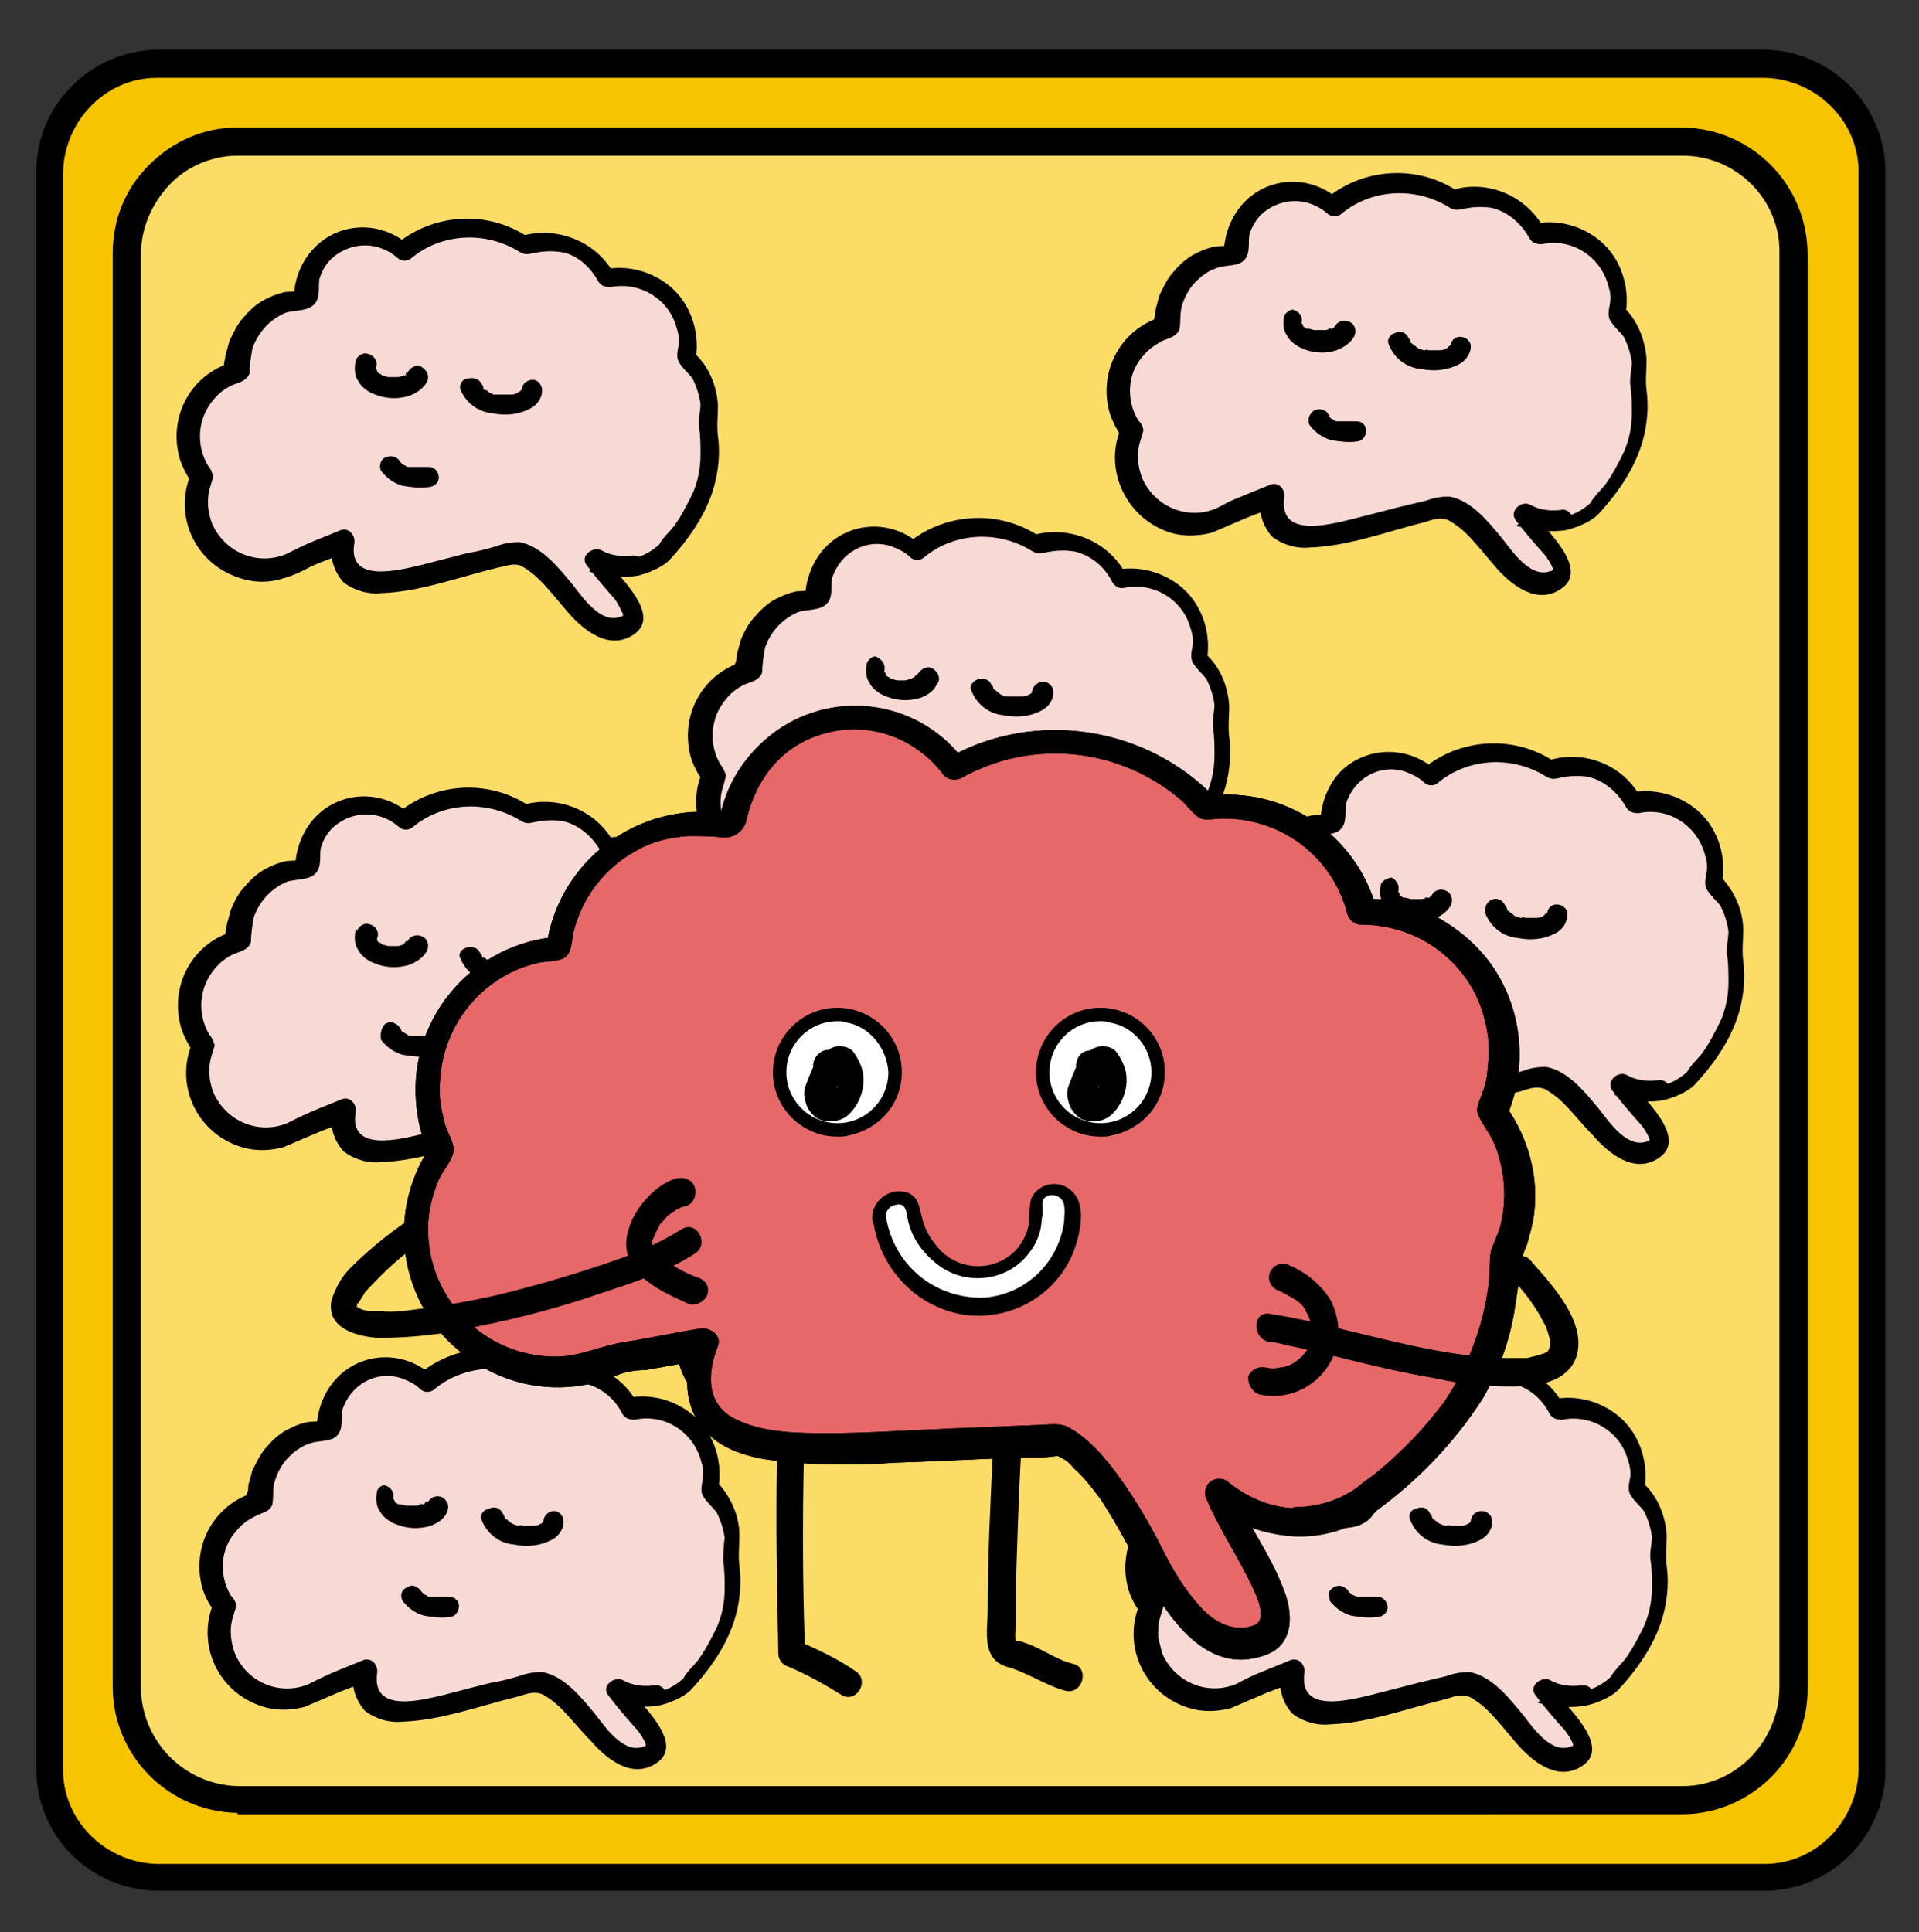 <?xml version="1.0" encoding="utf-8"?>
<!-- Generator: Adobe Illustrator 24.2.0, SVG Export Plug-In . SVG Version: 6.00 Build 0)  -->
<svg version="1.1" id="Layer_1" xmlns="http://www.w3.org/2000/svg" xmlns:xlink="http://www.w3.org/1999/xlink" x="0px" y="0px"
	 viewBox="0 0 143 144" style="enable-background:new 0 0 143 144;" xml:space="preserve">
<rect x="0" y="0" width="143" height="144" fill="#333333" stroke="none"/>
<style type="text/css">
	.st0{fill:#FADC67;}
	.st1{fill:#F8DAD4;}
	.st2{fill:#E66869;}
	.st3{fill:#FFFFFF;}
	.st4{fill:#F7C402;}
</style>
<g id="Capa_14">
	<path class="st0" d="M22.7,6.1h101.7c6.9,0,12.4,5.6,12.4,12.4v106.7c0,6.9-5.6,12.4-12.4,12.4H22.7c-6.9,0-12.4-5.6-12.4-12.4
		V18.5C10.3,11.6,15.9,6.1,22.7,6.1z"/>
</g>
<g id="Capa_12">
	<path class="st1" d="M116.5,38.8c0.9-0.2,1.6-0.6,2.2-1.3l0,0c0.1-0.1,0.2-0.3,0.3-0.4c1.8-2.2,3.5-4.7,2.8-9
		c0.4-1.8-0.1-3.7-1.5-4.9c0.1-0.7,0.1-1.4,0-2.1c-0.6-2.7-3.2-4.4-5.9-3.9h0c-1-2-3.2-3.1-5.5-2.7c-0.2,0-0.4,0.1-0.6,0.2
		c-2.8-1.9-6.5-1.8-9,0.4c-1.8-1.6-4.5-1.5-6.1,0.3c-0.8,0.9-1.2,2-1.1,3.2l-0.2,0.1c-0.3,0-0.6,0-1,0.1c-2.5,0.5-4.2,2.8-4,5.3l0,0
		c-2.5,0.7-4,3.2-3.5,5.8c0.2,0.7,0.5,1.4,0.9,2c-1.1,2.5,0.1,5.5,2.6,6.5c0.9,0.4,2,0.5,2.9,0.3c0.7-0.1,1.4-0.4,1.9-0.9
		c0.9-0.3,1.9-0.7,3-1.2c-0.1,0.4-0.1,0.9,0,1.3c0.4,1.9,2.3,2,5.2,1.4c2.1-0.4,4.7-1.2,7.7-1.9c3.2,1,4.9,6.3,7.7,5.7
		c0.1,0,0.2,0,0.3-0.1c2.1-0.7-0.8-3.1-2.1-4.9c0.6,0.3,1.2,0.5,1.9,0.5C115.8,38.8,116.1,38.8,116.5,38.8z"/>
	<path class="st1" d="M116.7,39.5c0.9-0.2,3-1,2.8-2.2l-0.2,0.8c1.7-1.9,3.1-4.1,3.4-6.7c0.1-0.8,0.1-1.5,0-2.3
		c-0.1-0.8,0-1.5,0-2.3c-0.1-1.5-0.7-3-1.8-4l0.2,0.8c0.4-2-0.2-4.2-1.8-5.6c-1.4-1.2-3.3-1.7-5.1-1.3l0.9,0.4
		c-1.3-2.5-4.3-3.8-7-2.9l0.6,0.1c-3.1-2.1-7.2-1.8-10,0.6h1.1c-2.1-1.9-5.3-1.8-7.2,0.3c-0.9,1-1.4,2.4-1.4,3.7l0.4-0.7
		c-0.2,0.2-0.9,0.1-1.2,0.2c-0.4,0.1-0.7,0.2-1.1,0.4c-0.7,0.3-1.3,0.8-1.8,1.4c-0.5,0.5-0.8,1.2-1.1,1.8c-0.1,0.4-0.2,0.7-0.3,1.1
		c0,0.2,0,0.4-0.1,0.6c0,0.1-0.1,0.7,0.1,0.3l0.5-0.4c-3.1,0.9-4.8,4.1-3.9,7.2c0.2,0.6,0.5,1.2,0.9,1.8l-0.1-0.6
		c-1.2,2.9,0.3,6.3,3.2,7.5c1.1,0.5,2.4,0.5,3.6,0.2c0.7-0.3,1.4-0.6,2.1-0.9c0.9-0.4,1.8-0.7,2.6-1l-1-1c-0.3,1.1,0,2.3,0.8,3.2
		c0.8,0.6,1.8,0.9,2.8,0.8c2.9-0.1,5.8-1.2,8.6-1.9c0.6-0.2,1.2-0.4,1.8-0.1c0.5,0.3,0.9,0.6,1.3,1c0.8,0.8,1.4,1.6,2.1,2.4
		c1.2,1.4,3.1,2.9,4.9,1.7c2.3-1.5-1.3-4.6-2.2-5.8l-1.1,1.1C114.3,39.5,115.5,39.7,116.7,39.5c1-0.2,0.5-1.7-0.4-1.5
		c-0.8,0.1-1.6,0-2.3-0.4c-0.6-0.3-1.5,0.4-1.1,1.1c0.6,0.8,1.2,1.5,1.9,2.3c0.3,0.3,0.6,0.7,0.8,1.1c0.2,0.4,0.2,0.4-0.2,0.5
		c-1.4,0.4-2.7-1.5-3.4-2.4c-1-1.2-2.3-2.9-4-3.2c-0.6,0-1.2,0.1-1.7,0.3l-2.1,0.5c-1.2,0.3-2.3,0.6-3.5,0.9c-1.7,0.4-5.4,1.4-5-1.6
		c0.1-0.5-0.3-1.2-1-1c-0.7,0.3-1.5,0.6-2.2,0.9c-0.8,0.3-1.3,0.6-1.9,0.9c-2.2,0.9-4.6-0.2-5.5-2.3c-0.3-0.8-0.4-1.6-0.2-2.5
		c0.1-0.3,0.2-0.7,0.3-1c0-0.3-0.2-0.6-0.4-0.8c-0.9-1.5-0.8-3.5,0.4-4.8c0.4-0.5,0.9-0.8,1.4-1.1c0.5-0.2,1.1-0.3,1.3-0.9
		c0.1-0.6,0-1.2,0.2-1.8c0.2-0.6,0.5-1.2,1-1.7c0.4-0.4,0.9-0.8,1.5-1c0.7-0.3,1.6-0.1,2.1-0.6s0.3-1.3,0.4-1.9
		c0.2-0.7,0.6-1.3,1.1-1.7c1.4-1.1,3.3-1.1,4.7,0.1c0.3,0.3,0.8,0.3,1.1,0c0,0,0,0,0,0c2.2-1.8,5.4-2,7.9-0.5
		c0.6,0.4,0.8,0.2,1.5,0.1c0.6-0.1,1.2-0.1,1.8,0c1.2,0.3,2.2,1.2,2.8,2.3c0.2,0.3,0.5,0.4,0.9,0.4c2.3-0.5,4.5,1,5,3.3
		c0.1,0.2,0.1,0.5,0.1,0.8c0,0.5-0.3,1.1,0,1.6c0.3,0.5,0.7,0.8,1,1.2c0.3,0.6,0.5,1.2,0.6,1.9c0,0.6-0.2,1.2-0.1,1.8
		c0.1,0.7,0.1,1.3,0.1,2c0,1-0.2,2-0.6,2.9c-0.4,0.8-0.8,1.6-1.3,2.3c-0.4,0.6-1.5,1.4-1.3,2.2l0.2-0.8c-0.5,0.5-1.2,0.9-1.9,1.1
		C115.3,38.3,115.7,39.8,116.7,39.5z"/>
	<path d="M116.7,39.5c0.9-0.2,3-1,2.8-2.2l-0.2,0.8c1.7-1.9,3.1-4.1,3.4-6.7c0.1-0.8,0.1-1.5,0-2.3c-0.1-0.8,0-1.5,0-2.3
		c-0.1-1.5-0.7-3-1.8-4l0.2,0.8c0.4-2-0.2-4.2-1.8-5.6c-1.4-1.2-3.3-1.7-5.1-1.3l0.9,0.4c-1.3-2.5-4.3-3.8-7-2.9l0.6,0.1
		c-3.1-2.1-7.2-1.8-10,0.6h1.1c-2.1-1.9-5.3-1.8-7.2,0.3c-0.9,1-1.4,2.4-1.4,3.7l0.4-0.7c-0.2,0.2-0.9,0.1-1.2,0.2
		c-0.4,0.1-0.7,0.2-1.1,0.4c-0.7,0.3-1.3,0.8-1.8,1.4c-0.5,0.5-0.8,1.2-1.1,1.8c-0.1,0.4-0.2,0.7-0.3,1.1c0,0.2,0,0.4-0.1,0.6
		c0,0.1-0.1,0.7,0.1,0.3l0.5-0.4c-3.1,0.9-4.8,4.1-3.9,7.2c0.2,0.6,0.5,1.2,0.9,1.8l-0.1-0.6c-1.2,2.9,0.3,6.3,3.2,7.5
		c1.1,0.5,2.4,0.5,3.6,0.2c0.7-0.3,1.4-0.6,2.1-0.9c0.9-0.4,1.8-0.7,2.6-1l-1-1c-0.3,1.1,0,2.3,0.8,3.2c0.8,0.6,1.8,0.9,2.8,0.8
		c2.9-0.1,5.8-1.2,8.6-1.9c0.6-0.2,1.2-0.4,1.8-0.1c0.5,0.3,0.9,0.6,1.3,1c0.8,0.8,1.4,1.6,2.1,2.4c1.2,1.4,3.1,2.9,4.9,1.7
		c2.3-1.5-1.3-4.6-2.2-5.8l-1.1,1.1C114.3,39.5,115.5,39.7,116.7,39.5c1-0.2,0.5-1.7-0.4-1.5c-0.8,0.1-1.6,0-2.3-0.4
		c-0.6-0.3-1.5,0.4-1.1,1.1c0.6,0.8,1.2,1.5,1.9,2.3c0.3,0.3,0.6,0.7,0.8,1.1c0.2,0.4,0.2,0.4-0.2,0.5c-1.4,0.4-2.7-1.5-3.4-2.4
		c-1-1.2-2.3-2.9-4-3.2c-0.6,0-1.2,0.1-1.7,0.3l-2.1,0.5c-1.2,0.3-2.3,0.6-3.5,0.9c-1.7,0.4-5.4,1.4-5-1.6c0.1-0.5-0.3-1.2-1-1
		c-0.7,0.3-1.5,0.6-2.2,0.9c-0.8,0.3-1.3,0.6-1.9,0.9c-2.2,0.9-4.6-0.2-5.5-2.3c-0.3-0.8-0.4-1.6-0.2-2.5c0.1-0.3,0.2-0.7,0.3-1
		c0-0.3-0.2-0.6-0.4-0.8c-0.9-1.5-0.8-3.5,0.4-4.8c0.4-0.5,0.9-0.8,1.4-1.1c0.5-0.2,1.1-0.3,1.3-0.9c0.1-0.6,0-1.2,0.2-1.8
		c0.2-0.6,0.5-1.2,1-1.7c0.4-0.4,0.9-0.8,1.5-1c0.7-0.3,1.6-0.1,2.1-0.6s0.3-1.3,0.4-1.9c0.2-0.7,0.6-1.3,1.1-1.7
		c1.4-1.1,3.3-1.1,4.7,0.1c0.3,0.3,0.8,0.3,1.1,0c0,0,0,0,0,0c2.2-1.8,5.4-2,7.9-0.5c0.6,0.4,0.8,0.2,1.5,0.1c0.6-0.1,1.2-0.1,1.8,0
		c1.2,0.3,2.2,1.2,2.8,2.3c0.2,0.3,0.5,0.4,0.9,0.4c2.3-0.5,4.5,1,5,3.3c0.1,0.2,0.1,0.5,0.1,0.8c0,0.5-0.3,1.1,0,1.6
		c0.3,0.5,0.7,0.8,1,1.2c0.3,0.6,0.5,1.2,0.6,1.9c0,0.6-0.2,1.2-0.1,1.8c0.1,0.7,0.1,1.3,0.1,2c0,1-0.2,2-0.6,2.9
		c-0.4,0.8-0.8,1.6-1.3,2.3c-0.4,0.6-1.5,1.4-1.3,2.2l0.2-0.8c-0.5,0.5-1.2,0.9-1.9,1.1C115.3,38.3,115.7,39.8,116.7,39.5z"/>
	<path d="M95.7,23.5c-0.1,0.5-0.1,1.1,0.2,1.5c0.2,0.4,0.6,0.7,1,0.9c0.8,0.4,1.8,0.5,2.7,0.2c0.5-0.2,1-0.5,1.3-1
		c0.2-0.4,0.1-0.9-0.3-1.1c-0.4-0.2-0.9-0.1-1.1,0.3l0,0c0,0,0,0.1,0,0.1c0,0,0.1-0.1,0-0.1c-0.1,0.1-0.1,0.1-0.2,0.2
		c0,0.1,0.2-0.1,0,0l-0.1,0c0,0-0.1,0-0.1,0h-0.1c-0.1,0,0.2-0.1,0.1,0c-0.2,0.1-0.3,0.1-0.5,0.1c-0.1,0,0.2,0,0.1,0h-0.4h-0.2h0
		h-0.1c-0.2,0-0.3-0.1-0.5-0.1c-0.1,0,0.2,0.1,0,0l-0.1,0c-0.1,0-0.1-0.1-0.2-0.1c0,0-0.2-0.1,0,0s0,0,0,0s-0.1-0.1-0.2-0.2
		c-0.1-0.1,0.1,0.1,0.1,0.1c0,0,0,0,0-0.1l-0.1-0.1v0c-0.1-0.1,0,0.2,0,0.1c0-0.1,0-0.1,0-0.1c0,0,0-0.2,0,0c0,0.2,0,0,0,0
		c0,0,0-0.1,0-0.1c0,0,0,0.1,0,0.1c0,0,0-0.1,0-0.1c0.1-0.4-0.2-0.8-0.6-0.9C96.3,23,95.9,23.2,95.7,23.5L95.7,23.5z"/>
	<path d="M103.5,25.7c0.4,1,1.3,1.7,2.4,1.8c1,0.2,2,0.1,2.9-0.4c0.5-0.3,0.8-0.8,0.8-1.3c0-0.4-0.4-0.7-0.8-0.7
		c-0.4,0-0.7,0.3-0.7,0.7c0,0.2,0.1-0.2,0,0c-0.1,0.2,0.1-0.1,0-0.1c0,0,0,0,0,0.1c0,0.1,0.1-0.1,0-0.1l-0.1,0.1c0,0-0.1,0-0.1,0.1
		c0,0,0.2-0.1,0,0l-0.2,0.1c-0.1,0.1,0,0,0.1,0c0,0-0.1,0-0.1,0c-0.2,0.1-0.3,0.1-0.5,0.1c-0.2,0,0.1,0,0,0h-0.1h-0.3h-0.3
		c-0.1,0-0.2-0.1-0.3,0c0,0.1,0.2,0,0,0h-0.1l-0.3-0.1l-0.2-0.1c-0.1,0,0.2,0.1,0,0l-0.1-0.1c-0.1,0-0.2-0.2-0.3-0.2
		s0.1,0.1,0.1,0.1l-0.1-0.1l-0.1-0.1c0,0-0.1-0.2,0,0l0-0.1c0,0,0-0.1-0.1-0.1v-0.1c0-0.1,0.1,0.2,0,0.1c-0.1-0.4-0.5-0.7-1-0.5
		C103.6,24.9,103.3,25.3,103.5,25.7L103.5,25.7z"/>
	<path d="M97.6,31.7c0.4,0.5,0.9,0.9,1.6,1.1c0.6,0.1,1.3,0.2,1.9,0.1c0.4,0,0.7-0.4,0.7-0.8c0-0.4-0.3-0.7-0.7-0.7
		c-0.3,0-0.5,0-0.8,0c-0.1,0-0.3,0-0.4,0c-0.1,0,0.2,0,0,0l-0.2,0c-0.1,0-0.2,0-0.3-0.1h-0.1h0.1l-0.2-0.1l-0.1-0.1L99,31l0.1,0
		c0,0-0.1-0.1-0.1-0.1c0,0-0.2-0.2,0,0c-0.2-0.4-0.7-0.5-1.1-0.3C97.5,30.9,97.4,31.4,97.6,31.7L97.6,31.7z"/>
	<path class="st1" d="M123.7,81.2c0.9-0.2,1.6-0.6,2.2-1.3l0,0c0.1-0.1,0.2-0.3,0.3-0.4c1.8-2.2,3.5-4.7,2.8-9
		c0.2-0.7,0.2-1.5,0-2.2c-0.2-1-0.8-2-1.5-2.7c0.6-2.7-1.1-5.3-3.8-5.9c-0.7-0.2-1.4-0.2-2.1,0h0c-1-2-3.2-3.1-5.5-2.7
		c-0.2,0-0.4,0.1-0.6,0.2c-2.8-1.9-6.5-1.8-9,0.4c-1.8-1.6-4.5-1.5-6.1,0.3c-0.8,0.9-1.2,2-1.1,3.2L99,61.2c-0.3,0-0.6,0-1,0.1
		c-2.5,0.5-4.2,2.8-4,5.3l0,0c-2.5,0.7-4,3.2-3.5,5.8c0.2,0.7,0.5,1.4,1,2c-0.4,0.9-0.5,2-0.3,2.9c0.6,2.7,3.2,4.4,5.9,3.9
		c0.7-0.1,1.4-0.4,1.9-0.9c0.9-0.3,1.9-0.7,3-1.2c-0.1,0.4-0.1,0.9,0,1.3c0.4,1.9,2.3,2,5.2,1.4c2.1-0.4,4.7-1.2,7.7-1.9
		c3.2,1,4.9,6.3,7.7,5.7c0.1,0,0.2,0,0.3-0.1c2.1-0.7-0.8-3.1-2.1-4.9c0.6,0.3,1.2,0.5,1.9,0.5C123,81.3,123.4,81.2,123.7,81.2z"/>
	<path class="st1" d="M123.9,82c0.9-0.2,3-1,2.8-2.2l-0.2,0.8c1.7-1.9,3.1-4.1,3.4-6.7c0.1-0.8,0.1-1.5,0-2.3c-0.1-0.8,0-1.5,0-2.3
		c0-1.5-0.7-3-1.8-4.1l0.2,0.8c0.4-2-0.2-4.2-1.8-5.6c-1.4-1.2-3.3-1.7-5.1-1.3l0.9,0.4c-1.3-2.5-4.3-3.7-7-2.8l0.6,0.1
		c-3.1-2.1-7.2-1.8-10,0.6h1.1c-2.1-1.9-5.3-1.8-7.2,0.2c-0.9,1-1.4,2.4-1.4,3.7l0.4-0.7c-0.2,0.2-0.9,0.1-1.2,0.2
		c-0.4,0.1-0.7,0.2-1.1,0.4c-0.7,0.3-1.3,0.8-1.8,1.4c-0.5,0.5-0.8,1.2-1.1,1.8c-0.1,0.4-0.2,0.7-0.3,1.1c0,0.2,0,0.4-0.1,0.6
		c0,0.2-0.1,0.7,0.1,0.3l0.5-0.4c-3.1,0.9-4.8,4.1-3.9,7.2c0.2,0.6,0.5,1.2,0.9,1.8l-0.1-0.6c-1.2,2.9,0.2,6.3,3.1,7.5
		c1.2,0.5,2.5,0.6,3.7,0.2c0.7-0.3,1.4-0.6,2.1-0.9c0.9-0.4,1.8-0.7,2.6-1l-1-1c-0.3,1.1,0,2.3,0.8,3.2c0.8,0.6,1.8,0.9,2.8,0.8
		c2.9-0.1,5.8-1.2,8.6-1.9c0.6-0.2,1.2-0.4,1.8-0.1c0.5,0.3,0.9,0.6,1.3,1c0.8,0.8,1.4,1.6,2.2,2.4c1.2,1.4,3.1,2.9,4.9,1.7
		c2.3-1.5-1.3-4.6-2.2-5.8l-1.1,1.1C121.5,82,122.7,82.2,123.9,82c1-0.2,0.6-1.7-0.4-1.5c-0.8,0.1-1.6,0-2.3-0.4
		c-0.6-0.3-1.5,0.4-1.1,1.1c0.6,0.8,1.2,1.5,1.9,2.3c0.3,0.3,0.6,0.7,0.8,1.1c0.2,0.4,0.2,0.4-0.2,0.5c-1.4,0.4-2.7-1.5-3.4-2.4
		c-1-1.2-2.3-2.9-4-3.2c-0.6,0-1.2,0.1-1.7,0.3c-0.7,0.2-1.4,0.4-2.1,0.5c-1.2,0.3-2.3,0.6-3.5,0.9c-1.7,0.4-5.4,1.4-5-1.6
		c0.1-0.5-0.3-1.2-1-1c-0.7,0.3-1.5,0.6-2.2,0.9s-1.3,0.6-1.9,0.9c-1.2,0.5-2.6,0.4-3.7-0.3c-1.5-0.9-2.3-2.7-2-4.5
		c0.1-0.3,0.2-0.7,0.3-1c0-0.3-0.2-0.6-0.4-0.8c-0.2-0.4-0.4-0.8-0.5-1.2c-0.3-1.3,0-2.6,0.9-3.7c0.4-0.5,0.8-0.8,1.4-1.1
		c0.5-0.2,1.1-0.3,1.3-0.9c0.1-0.6,0-1.2,0.2-1.8c0.2-0.6,0.5-1.2,1-1.7c0.4-0.4,0.9-0.8,1.5-1c0.7-0.3,1.6-0.1,2.1-0.6
		s0.3-1.3,0.4-1.9c0.6-1.9,2.5-3,4.4-2.4c0.5,0.2,1,0.4,1.4,0.8c0.3,0.3,0.8,0.3,1.1,0c2.2-1.8,5.4-2,7.9-0.5
		c0.6,0.4,0.8,0.2,1.5,0.1c0.6-0.1,1.2-0.1,1.8,0c1.2,0.3,2.2,1.2,2.8,2.3c0.2,0.3,0.5,0.4,0.9,0.4c2.3-0.5,4.5,1,5,3.3
		c0.1,0.2,0.1,0.5,0.1,0.8c0,0.5-0.3,1.1,0,1.6s0.7,0.8,1,1.2c0.3,0.6,0.5,1.2,0.6,1.9c0,0.6-0.2,1.2-0.1,1.8c0.1,0.6,0.1,1.3,0.1,2
		c0,1-0.2,2-0.6,2.9c-0.4,0.8-0.8,1.6-1.3,2.3c-0.4,0.6-1.5,1.4-1.3,2.2l0.2-0.8c-0.5,0.5-1.2,0.9-1.9,1.1
		C122.5,80.7,122.9,82.2,123.9,82z"/>
	<path d="M123.9,82c0.9-0.2,3-1,2.8-2.2l-0.2,0.8c1.7-1.9,3.1-4.1,3.4-6.7c0.1-0.8,0.1-1.5,0-2.3c-0.1-0.8,0-1.5,0-2.3
		c0-1.5-0.7-3-1.8-4.1l0.2,0.8c0.4-2-0.2-4.2-1.8-5.6c-1.4-1.2-3.3-1.7-5.1-1.3l0.9,0.4c-1.3-2.5-4.3-3.7-7-2.8l0.6,0.1
		c-3.1-2.1-7.2-1.8-10,0.6h1.1c-2.1-1.9-5.3-1.8-7.2,0.2c-0.9,1-1.4,2.4-1.4,3.7l0.4-0.7c-0.2,0.2-0.9,0.1-1.2,0.2
		c-0.4,0.1-0.7,0.2-1.1,0.4c-0.7,0.3-1.3,0.8-1.8,1.4c-0.5,0.5-0.8,1.2-1.1,1.8c-0.1,0.4-0.2,0.7-0.3,1.1c0,0.2,0,0.4-0.1,0.6
		c0,0.2-0.1,0.7,0.1,0.3l0.5-0.4c-3.1,0.9-4.8,4.1-3.9,7.2c0.2,0.6,0.5,1.2,0.9,1.8l-0.1-0.6c-1.2,2.9,0.2,6.3,3.1,7.5
		c1.2,0.5,2.5,0.6,3.7,0.2c0.7-0.3,1.4-0.6,2.1-0.9c0.9-0.4,1.8-0.7,2.6-1l-1-1c-0.3,1.1,0,2.3,0.8,3.2c0.8,0.6,1.8,0.9,2.8,0.8
		c2.9-0.1,5.8-1.2,8.6-1.9c0.6-0.2,1.2-0.4,1.8-0.1c0.5,0.3,0.9,0.6,1.3,1c0.8,0.8,1.4,1.6,2.2,2.4c1.2,1.4,3.1,2.9,4.9,1.7
		c2.3-1.5-1.3-4.6-2.2-5.8l-1.1,1.1C121.5,82,122.7,82.2,123.9,82c1-0.2,0.6-1.7-0.4-1.5c-0.8,0.1-1.6,0-2.3-0.4
		c-0.6-0.3-1.5,0.4-1.1,1.1c0.6,0.8,1.2,1.5,1.9,2.3c0.3,0.3,0.6,0.7,0.8,1.1c0.2,0.4,0.2,0.4-0.2,0.5c-1.4,0.4-2.7-1.5-3.4-2.4
		c-1-1.2-2.3-2.9-4-3.2c-0.6,0-1.2,0.1-1.7,0.3c-0.7,0.2-1.4,0.4-2.1,0.5c-1.2,0.3-2.3,0.6-3.5,0.9c-1.7,0.4-5.4,1.4-5-1.6
		c0.1-0.5-0.3-1.2-1-1c-0.7,0.3-1.5,0.6-2.2,0.9s-1.3,0.6-1.9,0.9c-1.2,0.5-2.6,0.4-3.7-0.3c-1.5-0.9-2.3-2.7-2-4.5
		c0.1-0.3,0.2-0.7,0.3-1c0-0.3-0.2-0.6-0.4-0.8c-0.2-0.4-0.4-0.8-0.5-1.2c-0.3-1.3,0-2.6,0.9-3.7c0.4-0.5,0.8-0.8,1.4-1.1
		c0.5-0.2,1.1-0.3,1.3-0.9c0.1-0.6,0-1.2,0.2-1.8c0.2-0.6,0.5-1.2,1-1.7c0.4-0.4,0.9-0.8,1.5-1c0.7-0.3,1.6-0.1,2.1-0.6
		s0.3-1.3,0.4-1.9c0.6-1.9,2.5-3,4.4-2.4c0.5,0.2,1,0.4,1.4,0.8c0.3,0.3,0.8,0.3,1.1,0c2.2-1.8,5.4-2,7.9-0.5
		c0.6,0.4,0.8,0.2,1.5,0.1c0.6-0.1,1.2-0.1,1.8,0c1.2,0.3,2.2,1.2,2.8,2.3c0.2,0.3,0.5,0.4,0.9,0.4c2.3-0.5,4.5,1,5,3.3
		c0.1,0.2,0.1,0.5,0.1,0.8c0,0.5-0.3,1.1,0,1.6s0.7,0.8,1,1.2c0.3,0.6,0.5,1.2,0.6,1.9c0,0.6-0.2,1.2-0.1,1.8c0.1,0.6,0.1,1.3,0.1,2
		c0,1-0.2,2-0.6,2.9c-0.4,0.8-0.8,1.6-1.3,2.3c-0.4,0.6-1.5,1.4-1.3,2.2l0.2-0.8c-0.5,0.5-1.2,0.9-1.9,1.1
		C122.5,80.7,122.9,82.2,123.9,82z"/>
	<path d="M102.9,65.9c-0.1,0.5-0.1,1.1,0.2,1.5c0.2,0.4,0.6,0.7,1,0.9c0.8,0.4,1.8,0.5,2.7,0.2c0.5-0.2,1-0.5,1.3-1
		c0.2-0.4,0.1-0.9-0.3-1.1s-0.9-0.1-1.1,0.3c0,0,0,0.1,0,0.1c0,0,0.1-0.1,0-0.1c-0.1,0.1-0.1,0.1-0.2,0.2c0,0.1,0.2-0.1,0,0l-0.1,0
		l-0.1,0h-0.1c-0.1,0,0.2-0.1,0.1,0c-0.2,0.1-0.3,0.1-0.5,0.1c-0.1,0,0.2,0,0.1,0h-0.4h-0.2c-0.1,0,0.2,0,0,0h-0.1
		c-0.2,0-0.3-0.1-0.5-0.1c-0.1,0,0.2,0.1,0,0l-0.1,0l-0.2-0.1l0,0c0.1,0.1,0,0,0,0s-0.1-0.1-0.2-0.2c-0.1-0.1,0.1,0.1,0.1,0.1
		c0,0,0,0,0-0.1c0,0,0-0.1-0.1-0.1v0c-0.1-0.1,0,0.2,0,0.1c0,0,0-0.1,0-0.1c0,0,0-0.2,0,0s0,0,0,0c0,0,0-0.1,0-0.1s0,0.1,0,0.1
		c0,0,0-0.1,0-0.1c0.1-0.4-0.1-0.8-0.5-1C103.5,65.4,103,65.6,102.9,65.9L102.9,65.9z"/>
	<path d="M110.7,68.1c0.4,1,1.3,1.7,2.4,1.8c1,0.2,2,0.1,2.9-0.4c0.5-0.3,0.8-0.8,0.8-1.4c0-0.4-0.4-0.7-0.8-0.7
		c-0.4,0-0.7,0.3-0.7,0.7c0,0.2,0.1-0.2,0,0s0.1-0.1,0-0.1c0,0,0,0.1,0,0.1c0,0.1,0.1-0.1,0-0.1l-0.1,0.1c0,0-0.1,0-0.1,0.1
		c0,0,0.2-0.1,0,0c-0.1,0-0.1,0.1-0.2,0.1c-0.1,0.1,0,0,0.1,0c0,0-0.1,0-0.1,0c-0.2,0.1-0.3,0.1-0.5,0.1c-0.2,0,0.1,0,0,0h-0.1H114
		c-0.1,0-0.2,0-0.3,0s-0.2-0.1-0.3,0c0,0.1,0.2,0,0,0h-0.1l-0.3-0.1c-0.1,0-0.2-0.1-0.2-0.1c-0.1,0,0.2,0.1,0,0l-0.1-0.1
		c-0.1,0-0.2-0.2-0.3-0.2c-0.1,0,0.1,0.1,0.1,0.1l-0.1-0.1l-0.1-0.1c0,0-0.1-0.2,0,0l0-0.1c0,0,0-0.1-0.1-0.1v-0.1
		c0-0.1,0.1,0.2,0,0.1c-0.1-0.4-0.5-0.7-0.9-0.6c-0.4,0.1-0.7,0.5-0.6,0.9C110.6,68,110.7,68.1,110.7,68.1L110.7,68.1z"/>
	<path d="M104.8,74.1c0.4,0.5,0.9,0.9,1.6,1.1c0.6,0.1,1.3,0.2,1.9,0.1c0.4,0,0.7-0.4,0.7-0.8c0-0.4-0.3-0.7-0.7-0.7
		c-0.3,0-0.5,0-0.8,0c-0.1,0-0.3,0-0.4,0c-0.1,0,0.2,0,0,0l-0.2,0c-0.1,0-0.2,0-0.3-0.1h-0.1h0.1l-0.2-0.1l-0.1-0.1l-0.1-0.1
		c0.1,0.1,0.1,0.1,0.1,0s-0.1-0.1-0.1-0.1s-0.2-0.2,0,0c-0.2-0.4-0.7-0.5-1.1-0.3C104.7,73.3,104.6,73.8,104.8,74.1L104.8,74.1z"/>
	<path class="st1" d="M85.4,64.6c0.9-0.2,1.6-0.6,2.2-1.3l0,0c0.1-0.1,0.2-0.3,0.3-0.4c1.8-2.2,3.5-4.7,2.8-9
		c0.4-1.8-0.1-3.7-1.5-4.9c0.6-2.7-1.1-5.3-3.8-5.9c-0.7-0.2-1.4-0.2-2.1,0h0c-1-2-3.2-3.1-5.5-2.7c-0.2,0-0.4,0.1-0.6,0.2
		c-2.8-1.9-6.5-1.8-9,0.4c-1.8-1.6-4.5-1.5-6.1,0.3c-0.8,0.9-1.2,2-1.1,3.2l-0.2,0.1c-0.3,0-0.6,0-1,0.1c-2.5,0.5-4.2,2.8-3.9,5.3
		l0,0c-2.6,0.7-4.2,3.5-3.4,6.1c0.2,0.6,0.5,1.2,0.8,1.7c-1.1,2.5,0.1,5.4,2.6,6.5c0.9,0.4,2,0.5,3,0.3c0.7-0.1,1.4-0.4,1.9-0.9
		c0.9-0.3,1.9-0.7,3-1.2c-0.1,0.4-0.1,0.9,0,1.3c0.4,1.9,2.3,2,5.2,1.4c2.1-0.4,4.7-1.2,7.7-1.9c3.2,1,4.8,6.3,7.7,5.7
		c0.1,0,0.2,0,0.3-0.1c2.1-0.7-0.8-3.1-2.1-4.9c0.6,0.3,1.2,0.5,1.9,0.5C84.7,64.6,85.1,64.6,85.4,64.6z"/>
	<path class="st1" d="M85.6,65.3c0.9-0.2,3-1,2.8-2.2l-0.2,0.8c1.7-1.9,3.1-4.1,3.4-6.7c0.1-0.8,0.1-1.5,0-2.3c-0.1-0.8,0-1.5,0-2.3
		c-0.1-1.5-0.7-3-1.9-4l0.2,0.8c0.4-2-0.2-4.2-1.8-5.6c-1.4-1.2-3.3-1.7-5.1-1.3l0.9,0.3c-1.3-2.5-4.3-3.7-7-2.9l0.6,0.1
		c-3.1-2.1-7.2-1.8-10,0.6h1.1c-2.1-1.9-5.3-1.8-7.2,0.3c-0.9,1-1.4,2.4-1.4,3.7l0.4-0.7c-0.2,0.2-0.9,0.1-1.2,0.2
		c-0.4,0.1-0.7,0.2-1.1,0.4c-0.7,0.3-1.3,0.8-1.8,1.4c-0.5,0.5-0.8,1.1-1.1,1.8c-0.1,0.4-0.2,0.7-0.3,1.1c0,0.2,0,0.4-0.1,0.6
		s-0.1,0.7,0.1,0.3l0.5-0.4c-3.1,0.9-4.8,4.1-3.9,7.2c0.2,0.6,0.5,1.2,0.9,1.7l-0.1-0.6c-1.2,2.9,0.2,6.3,3.1,7.5
		c1.2,0.5,2.5,0.6,3.7,0.2c0.7-0.3,1.4-0.6,2.1-0.9c0.9-0.4,1.8-0.7,2.6-1l-1-1c-0.3,1.1,0,2.3,0.8,3.2c0.8,0.6,1.8,0.9,2.8,0.8
		c2.9-0.1,5.8-1.2,8.7-1.9c0.6-0.1,1.2-0.4,1.8-0.1c0.5,0.3,0.9,0.6,1.3,1c0.8,0.8,1.4,1.6,2.2,2.4c1.2,1.4,3.1,2.9,4.9,1.7
		c2.3-1.5-1.4-4.6-2.2-5.8l-1.1,1.1C83.2,65.4,84.4,65.6,85.6,65.3c1-0.2,0.6-1.7-0.4-1.5c-0.8,0.1-1.6,0-2.3-0.4
		c-0.6-0.3-1.6,0.4-1.1,1.1c0.6,0.8,1.2,1.5,1.9,2.3c0.3,0.3,0.6,0.7,0.8,1.1c0.2,0.4,0.2,0.4-0.2,0.5c-1.4,0.4-2.7-1.5-3.4-2.4
		c-1-1.2-2.3-2.9-4-3.2c-0.6,0-1.2,0.1-1.7,0.3c-0.7,0.2-1.4,0.4-2.1,0.5c-1.2,0.3-2.3,0.6-3.5,0.9c-1.7,0.4-5.4,1.4-5-1.6
		c0.1-0.5-0.3-1.2-1-1c-0.7,0.3-1.5,0.6-2.2,0.9c-0.8,0.3-1.3,0.6-1.9,0.9c-2.1,0.9-4.6-0.1-5.5-2.3c-0.3-0.8-0.4-1.7-0.2-2.5
		c0.1-0.3,0.2-0.7,0.3-1.1c-0.1-0.3-0.2-0.6-0.4-0.8c-0.9-1.5-0.8-3.5,0.4-4.9c0.4-0.5,0.8-0.8,1.4-1.1c0.5-0.2,1.1-0.3,1.3-0.9
		c0-0.6,0.1-1.2,0.2-1.8c0.4-1.2,1.3-2.2,2.5-2.7c0.7-0.2,1.6-0.1,2.1-0.6c0.5-0.5,0.3-1.3,0.4-1.9c0.6-1.9,2.5-3,4.4-2.4
		c0.5,0.2,1,0.4,1.4,0.8c0.3,0.3,0.8,0.3,1.1,0c2.2-1.8,5.4-2,7.9-0.5c0.6,0.4,0.8,0.2,1.5,0.1c0.6-0.1,1.2-0.1,1.8,0
		c1.2,0.3,2.2,1.1,2.8,2.3c0.2,0.3,0.5,0.5,0.9,0.4c1.9-0.4,3.9,0.6,4.7,2.4c0.2,0.5,0.4,1.1,0.4,1.6c0,0.5-0.3,1.1,0,1.6
		c0.3,0.5,0.7,0.8,1,1.2c0.3,0.6,0.5,1.2,0.6,1.9c0,0.6-0.2,1.2-0.1,1.8c0.1,0.6,0.1,1.3,0.1,2c0,1-0.2,2-0.6,2.9
		c-0.4,0.8-0.8,1.6-1.3,2.3c-0.4,0.6-1.5,1.4-1.3,2.2l0.2-0.8c-0.5,0.5-1.2,0.9-1.9,1.1C84.2,64.1,84.6,65.6,85.6,65.3z"/>
	<path d="M85.6,65.3c0.9-0.2,3-1,2.8-2.2l-0.2,0.8c1.7-1.9,3.1-4.1,3.4-6.7c0.1-0.8,0.1-1.5,0-2.3c-0.1-0.8,0-1.5,0-2.3
		c-0.1-1.5-0.7-3-1.9-4l0.2,0.8c0.4-2-0.2-4.2-1.8-5.6c-1.4-1.2-3.3-1.7-5.1-1.3l0.9,0.3c-1.3-2.5-4.3-3.7-7-2.9l0.6,0.1
		c-3.1-2.1-7.2-1.8-10,0.6h1.1c-2.1-1.9-5.3-1.8-7.2,0.3c-0.9,1-1.4,2.4-1.4,3.7l0.4-0.7c-0.2,0.2-0.9,0.1-1.2,0.2
		c-0.4,0.1-0.7,0.2-1.1,0.4c-0.7,0.3-1.3,0.8-1.8,1.4c-0.5,0.5-0.8,1.1-1.1,1.8c-0.1,0.4-0.2,0.7-0.3,1.1c0,0.2,0,0.4-0.1,0.6
		s-0.1,0.7,0.1,0.3l0.5-0.4c-3.1,0.9-4.8,4.1-3.9,7.2c0.2,0.6,0.5,1.2,0.9,1.7l-0.1-0.6c-1.2,2.9,0.2,6.3,3.1,7.5
		c1.2,0.5,2.5,0.6,3.7,0.2c0.7-0.3,1.4-0.6,2.1-0.9c0.9-0.4,1.8-0.7,2.6-1l-1-1c-0.3,1.1,0,2.3,0.8,3.2c0.8,0.6,1.8,0.9,2.8,0.8
		c2.9-0.1,5.8-1.2,8.7-1.9c0.6-0.1,1.2-0.4,1.8-0.1c0.5,0.3,0.9,0.6,1.3,1c0.8,0.8,1.4,1.6,2.2,2.4c1.2,1.4,3.1,2.9,4.9,1.7
		c2.3-1.5-1.4-4.6-2.2-5.8l-1.1,1.1C83.2,65.4,84.4,65.6,85.6,65.3c1-0.2,0.6-1.7-0.4-1.5c-0.8,0.1-1.6,0-2.3-0.4
		c-0.6-0.3-1.6,0.4-1.1,1.1c0.6,0.8,1.2,1.5,1.9,2.3c0.3,0.3,0.6,0.7,0.8,1.1c0.2,0.4,0.2,0.4-0.2,0.5c-1.4,0.4-2.7-1.5-3.4-2.4
		c-1-1.2-2.3-2.9-4-3.2c-0.6,0-1.2,0.1-1.7,0.3c-0.7,0.2-1.4,0.4-2.1,0.5c-1.2,0.3-2.3,0.6-3.5,0.9c-1.7,0.4-5.4,1.4-5-1.6
		c0.1-0.5-0.3-1.2-1-1c-0.7,0.3-1.5,0.6-2.2,0.9c-0.8,0.3-1.3,0.6-1.9,0.9c-2.1,0.9-4.6-0.1-5.5-2.3c-0.3-0.8-0.4-1.7-0.2-2.5
		c0.1-0.3,0.2-0.7,0.3-1.1c-0.1-0.3-0.2-0.6-0.4-0.8c-0.9-1.5-0.8-3.5,0.4-4.9c0.4-0.5,0.8-0.8,1.4-1.1c0.5-0.2,1.1-0.3,1.3-0.9
		c0-0.6,0.1-1.2,0.2-1.8c0.4-1.2,1.3-2.2,2.5-2.7c0.7-0.2,1.6-0.1,2.1-0.6c0.5-0.5,0.3-1.3,0.4-1.9c0.6-1.9,2.5-3,4.4-2.4
		c0.5,0.2,1,0.4,1.4,0.8c0.3,0.3,0.8,0.3,1.1,0c2.2-1.8,5.4-2,7.9-0.5c0.6,0.4,0.8,0.2,1.5,0.1c0.6-0.1,1.2-0.1,1.8,0
		c1.2,0.3,2.2,1.1,2.8,2.3c0.2,0.3,0.5,0.5,0.9,0.4c1.9-0.4,3.9,0.6,4.7,2.4c0.2,0.5,0.4,1.1,0.4,1.6c0,0.5-0.3,1.1,0,1.6
		c0.3,0.5,0.7,0.8,1,1.2c0.3,0.6,0.5,1.2,0.6,1.9c0,0.6-0.2,1.2-0.1,1.8c0.1,0.6,0.1,1.3,0.1,2c0,1-0.2,2-0.6,2.9
		c-0.4,0.8-0.8,1.6-1.3,2.3c-0.4,0.6-1.5,1.4-1.3,2.2l0.2-0.8c-0.5,0.5-1.2,0.9-1.9,1.1C84.2,64.1,84.6,65.6,85.6,65.3z"/>
	<path d="M64.6,49.4c-0.1,0.5-0.1,1.1,0.2,1.5c0.2,0.4,0.6,0.7,1,0.9c0.9,0.4,1.8,0.5,2.8,0.2c0.5-0.2,1-0.5,1.2-1
		c0.3-0.3,0.2-0.8-0.2-1.1c-0.3-0.3-0.8-0.2-1.1,0.2c0,0-0.1,0.1-0.1,0.1l-0.1,0.1c-0.1,0.1,0.1-0.1,0,0c-0.1,0-0.1,0.1-0.2,0.2
		c0,0,0.2-0.1,0,0l-0.1,0l-0.1,0.1c0,0,0,0-0.1,0l0.1,0c-0.2,0-0.3,0.1-0.5,0.1s0.2,0,0.1,0h-0.1c-0.1,0-0.2,0-0.2,0h-0.2
		c-0.1,0,0.2,0,0,0h-0.1c-0.2,0-0.3-0.1-0.5-0.1h0l-0.1-0.1l-0.2-0.1c0,0-0.1-0.1,0,0c0.1,0.1,0,0,0,0l-0.2-0.2c0,0,0.1,0.1,0.1,0.1
		l0-0.1c0,0,0-0.1-0.1-0.1v0c-0.1-0.1,0,0.2,0,0.1c0,0,0-0.1,0-0.1c0,0,0-0.2,0,0c0,0.2,0,0,0,0s0-0.1,0-0.1s0,0.1,0,0.1
		s0-0.1,0-0.1c0.1-0.4-0.1-0.8-0.5-1C65.2,48.8,64.8,49,64.6,49.4L64.6,49.4z"/>
	<path d="M72.4,51.5c0.4,1,1.3,1.7,2.4,1.8c1,0.2,2,0.1,2.9-0.4c0.5-0.3,0.8-0.8,0.8-1.3c0-0.4-0.3-0.8-0.8-0.8
		c-0.4,0-0.8,0.4-0.8,0.8c0,0.1,0.1-0.2,0,0c-0.1,0.2,0.1-0.1,0-0.1l0,0.1c0,0.1,0.1-0.1,0.1-0.1l-0.1,0.1c0,0,0,0-0.1,0.1
		c0-0.1,0.2-0.1,0,0l-0.2,0.1c-0.1,0.1,0,0,0.1,0c0,0-0.1,0-0.1,0c-0.2,0.1-0.3,0.1-0.5,0.1c-0.2,0,0.1,0,0,0H76h-0.3h-0.3
		c-0.1,0-0.2,0-0.3,0c0.1,0,0.2,0,0,0H75c-0.1,0-0.2,0-0.3-0.1c-0.1,0-0.2-0.1-0.2-0.1c-0.1,0,0.1,0.1,0,0l-0.1-0.1
		c-0.1,0-0.2-0.2-0.3-0.2l0.1,0.1c0,0,0,0-0.1-0.1c0,0-0.1-0.1-0.1-0.1c0,0-0.1-0.2,0,0c0.1,0.1,0,0,0-0.1c0,0,0-0.1-0.1-0.1v-0.1
		c0-0.1,0.1,0.2,0,0.1c-0.1-0.4-0.5-0.6-1-0.5C72.4,50.8,72.2,51.2,72.4,51.5L72.4,51.5z"/>
	<path d="M66.5,57.5c0.4,0.5,1,0.9,1.6,1.1c0.6,0.1,1.3,0.2,1.9,0.1c0.4,0,0.8-0.3,0.8-0.8c0-0.4-0.4-0.8-0.8-0.8
		c-0.3,0-0.5,0-0.8,0c-0.1,0-0.3,0-0.4,0c-0.1,0,0.2,0,0,0h-0.2l-0.3-0.1h-0.1h0.1L68.1,57L68,56.9L68,56.9l0,0l-0.1-0.1
		c0,0-0.2-0.2,0,0c-0.1-0.2-0.3-0.3-0.5-0.4c-0.4-0.1-0.8,0.1-1,0.6C66.4,57.2,66.4,57.4,66.5,57.5L66.5,57.5z"/>
	<path class="st1" d="M118,126.4c0.9-0.2,1.6-0.6,2.2-1.3l0,0c0.1-0.1,0.2-0.3,0.3-0.4c1.8-2.2,3.5-4.7,2.8-9
		c0.4-1.8-0.1-3.7-1.5-4.9c0.6-2.7-1.1-5.3-3.8-5.9c-0.7-0.1-1.4-0.2-2.1,0l0,0c-1-2-3.2-3.1-5.5-2.7c-0.2,0-0.4,0.1-0.6,0.2
		c-2.8-1.9-6.5-1.8-9,0.4c-1.8-1.6-4.5-1.5-6.1,0.3c-0.8,0.9-1.2,2-1.1,3.2c-0.1,0-0.1,0.1-0.2,0.1c-0.3,0-0.6,0-1,0.1
		c-2.5,0.5-4.2,2.8-4,5.3l0,0c-2.5,0.7-4,3.2-3.5,5.8c0.2,0.7,0.5,1.4,0.9,2c-1.1,2.5,0.1,5.4,2.6,6.5c1.6,0.7,3.5,0.5,4.9-0.6
		c0.9-0.3,1.9-0.7,3-1.2c-0.1,0.4-0.1,0.9,0,1.3c0.4,1.9,2.3,2,5.2,1.4c2.1-0.4,4.7-1.2,7.7-1.9c3.2,1,4.9,6.3,7.7,5.7
		c0.1,0,0.2,0,0.3-0.1c2.1-0.7-0.8-3.1-2.1-4.9c0.6,0.3,1.2,0.5,1.9,0.5C117.4,126.4,117.7,126.4,118,126.4z"/>
	<path class="st1" d="M118.2,127.1c0.9-0.2,3-1,2.8-2.2l-0.2,0.8c1.7-1.9,3.1-4.1,3.4-6.7c0.1-0.8,0.1-1.5,0-2.3
		c-0.1-0.8,0-1.5,0-2.3c-0.1-1.5-0.7-3-1.9-4l0.2,0.8c0.4-2-0.2-4.2-1.8-5.6c-1.4-1.2-3.3-1.7-5.1-1.3l0.9,0.4
		c-1.3-2.5-4.3-3.7-7-2.8l0.6,0.1c-3.1-2.1-7.2-1.8-10,0.6h1.1c-2.1-1.9-5.3-1.8-7.2,0.3c-0.9,1-1.4,2.4-1.4,3.7l0.4-0.7
		c-0.3,0.2-0.9,0.1-1.2,0.2c-0.4,0.1-0.7,0.2-1.1,0.4c-0.7,0.3-1.3,0.8-1.8,1.4c-0.5,0.5-0.8,1.2-1.1,1.8c-0.1,0.4-0.2,0.7-0.3,1.1
		c0,0.2-0.1,0.4-0.1,0.6c0,0.1-0.1,0.7,0.1,0.3l0.5-0.4c-3.1,0.9-4.8,4.1-3.9,7.2c0.2,0.6,0.5,1.2,0.9,1.7l-0.1-0.6
		c-1.2,2.9,0.2,6.3,3.2,7.5c1.2,0.5,2.4,0.5,3.6,0.2c0.7-0.3,1.4-0.6,2.1-0.9c0.9-0.4,1.8-0.7,2.6-1l-0.9-0.9
		c-0.3,1.1,0,2.3,0.8,3.2c0.8,0.6,1.8,0.9,2.8,0.8c2.9-0.1,5.8-1.2,8.7-1.9c0.6-0.2,1.2-0.4,1.8-0.1c0.5,0.3,0.9,0.6,1.3,1
		c0.8,0.8,1.4,1.6,2.1,2.4c1.2,1.4,3.1,2.9,4.9,1.7c2.3-1.5-1.4-4.6-2.2-5.8l-1.1,1.1C115.9,127.2,117.1,127.3,118.2,127.1
		c1-0.2,0.6-1.7-0.4-1.5c-0.8,0.1-1.6,0-2.3-0.4c-0.6-0.3-1.6,0.4-1.1,1.1c0.6,0.8,1.2,1.5,1.9,2.3c0.3,0.3,0.6,0.7,0.8,1.1
		c0.2,0.4,0.2,0.4-0.2,0.5c-1.4,0.4-2.7-1.5-3.4-2.4c-1-1.2-2.3-2.9-4-3.2c-0.6,0-1.2,0.1-1.7,0.3l-2.1,0.5
		c-1.2,0.3-2.3,0.6-3.5,0.9c-1.7,0.4-5.4,1.4-5-1.6c0.1-0.5-0.3-1.2-1-1c-0.7,0.3-1.5,0.6-2.2,0.9c-0.8,0.3-1.3,0.6-1.9,0.9
		c-2.2,0.9-4.6-0.2-5.5-2.3c-0.1-0.4-0.2-0.8-0.3-1.2c0-0.4,0-0.9,0.1-1.3c0.1-0.3,0.2-0.7,0.3-1c0-0.3-0.2-0.6-0.4-0.8
		c-0.9-1.5-0.8-3.5,0.4-4.8c0.4-0.5,0.8-0.8,1.4-1.1c0.5-0.3,1.1-0.3,1.3-0.9c0-0.6,0.1-1.2,0.2-1.8c0.2-0.6,0.5-1.2,1-1.7
		c0.4-0.4,0.9-0.8,1.5-1c0.7-0.3,1.6-0.1,2.1-0.6s0.3-1.3,0.4-1.9c0.2-0.7,0.6-1.3,1.1-1.7c1.4-1.1,3.3-1.1,4.7,0.1
		c0.3,0.3,0.8,0.3,1.1,0c2.2-1.8,5.4-2,7.9-0.5c0.6,0.4,0.8,0.2,1.5,0.1c0.6-0.1,1.2-0.1,1.8,0c1.2,0.3,2.2,1.1,2.8,2.3
		c0.2,0.3,0.5,0.4,0.9,0.4c1.9-0.4,3.9,0.6,4.7,2.4c0.2,0.5,0.4,1.1,0.4,1.6c0,0.5-0.3,1.1,0,1.6c0.3,0.5,0.7,0.8,1,1.2
		c0.3,0.6,0.5,1.2,0.6,1.9c0,0.6-0.2,1.2-0.1,1.8c0.1,0.6,0.1,1.3,0.1,2c0,1-0.2,2-0.6,2.9c-0.4,0.8-0.8,1.6-1.3,2.3
		c-0.4,0.6-1.5,1.4-1.3,2.2l0.2-0.8c-0.5,0.5-1.2,0.9-1.9,1.1C116.8,125.9,117.3,127.3,118.2,127.1z"/>
	<path d="M118.2,127.1c0.9-0.2,3-1,2.8-2.2l-0.2,0.8c1.7-1.9,3.1-4.1,3.4-6.7c0.1-0.8,0.1-1.5,0-2.3c-0.1-0.8,0-1.5,0-2.3
		c-0.1-1.5-0.7-3-1.9-4l0.2,0.8c0.4-2-0.2-4.2-1.8-5.6c-1.4-1.2-3.3-1.7-5.1-1.3l0.9,0.4c-1.3-2.5-4.3-3.7-7-2.8l0.6,0.1
		c-3.1-2.1-7.2-1.8-10,0.6h1.1c-2.1-1.9-5.3-1.8-7.2,0.3c-0.9,1-1.4,2.4-1.4,3.7l0.4-0.7c-0.3,0.2-0.9,0.1-1.2,0.2
		c-0.4,0.1-0.7,0.2-1.1,0.4c-0.7,0.3-1.3,0.8-1.8,1.4c-0.5,0.5-0.8,1.2-1.1,1.8c-0.1,0.4-0.2,0.7-0.3,1.1c0,0.2-0.1,0.4-0.1,0.6
		c0,0.1-0.1,0.7,0.1,0.3l0.5-0.4c-3.1,0.9-4.8,4.1-3.9,7.2c0.2,0.6,0.5,1.2,0.9,1.7l-0.1-0.6c-1.2,2.9,0.2,6.3,3.2,7.5
		c1.2,0.5,2.4,0.5,3.6,0.2c0.7-0.3,1.4-0.6,2.1-0.9c0.9-0.4,1.8-0.7,2.6-1l-0.9-0.9c-0.3,1.1,0,2.3,0.8,3.2c0.8,0.6,1.8,0.9,2.8,0.8
		c2.9-0.1,5.8-1.2,8.7-1.9c0.6-0.2,1.2-0.4,1.8-0.1c0.5,0.3,0.9,0.6,1.3,1c0.8,0.8,1.4,1.6,2.1,2.4c1.2,1.4,3.1,2.9,4.9,1.7
		c2.3-1.5-1.4-4.6-2.2-5.8l-1.1,1.1C115.9,127.2,117.1,127.3,118.2,127.1c1-0.2,0.6-1.7-0.4-1.5c-0.8,0.1-1.6,0-2.3-0.4
		c-0.6-0.3-1.6,0.4-1.1,1.1c0.6,0.8,1.2,1.5,1.9,2.3c0.3,0.3,0.6,0.7,0.8,1.1c0.2,0.4,0.2,0.4-0.2,0.5c-1.4,0.4-2.7-1.5-3.4-2.4
		c-1-1.2-2.3-2.9-4-3.2c-0.6,0-1.2,0.1-1.7,0.3l-2.1,0.5c-1.2,0.3-2.3,0.6-3.5,0.9c-1.7,0.4-5.4,1.4-5-1.6c0.1-0.5-0.3-1.2-1-1
		c-0.7,0.3-1.5,0.6-2.2,0.9c-0.8,0.3-1.3,0.6-1.9,0.9c-2.2,0.9-4.6-0.2-5.5-2.3c-0.1-0.4-0.2-0.8-0.3-1.2c0-0.4,0-0.9,0.1-1.3
		c0.1-0.3,0.2-0.7,0.3-1c0-0.3-0.2-0.6-0.4-0.8c-0.9-1.5-0.8-3.5,0.4-4.8c0.4-0.5,0.8-0.8,1.4-1.1c0.5-0.3,1.1-0.3,1.3-0.9
		c0-0.6,0.1-1.2,0.2-1.8c0.2-0.6,0.5-1.2,1-1.7c0.4-0.4,0.9-0.8,1.5-1c0.7-0.3,1.6-0.1,2.1-0.6s0.3-1.3,0.4-1.9
		c0.2-0.7,0.6-1.3,1.1-1.7c1.4-1.1,3.3-1.1,4.7,0.1c0.3,0.3,0.8,0.3,1.1,0c2.2-1.8,5.4-2,7.9-0.5c0.6,0.4,0.8,0.2,1.5,0.1
		c0.6-0.1,1.2-0.1,1.8,0c1.2,0.3,2.2,1.1,2.8,2.3c0.2,0.3,0.5,0.4,0.9,0.4c1.9-0.4,3.9,0.6,4.7,2.4c0.2,0.5,0.4,1.1,0.4,1.6
		c0,0.5-0.3,1.1,0,1.6c0.3,0.5,0.7,0.8,1,1.2c0.3,0.6,0.5,1.2,0.6,1.9c0,0.6-0.2,1.2-0.1,1.8c0.1,0.6,0.1,1.3,0.1,2
		c0,1-0.2,2-0.6,2.9c-0.4,0.8-0.8,1.6-1.3,2.3c-0.4,0.6-1.5,1.4-1.3,2.2l0.2-0.8c-0.5,0.5-1.2,0.9-1.9,1.1
		C116.8,125.9,117.3,127.3,118.2,127.1z"/>
	<path d="M97.2,111.1c-0.1,0.5-0.1,1.1,0.2,1.5c0.2,0.4,0.6,0.7,1,0.9c0.9,0.4,1.8,0.5,2.8,0.2c0.5-0.2,1-0.5,1.2-1
		c0.2-0.4,0.1-0.8-0.3-1.1c-0.4-0.2-0.8-0.1-1.1,0.3l-0.1,0.1c-0.1,0.1,0.1-0.1,0-0.1c-0.1,0-0.1,0.1-0.2,0.2c0,0,0.2-0.1,0,0
		l-0.1,0l-0.1,0h-0.1c-0.1,0,0.2-0.1,0.1,0c-0.2,0.1-0.3,0.1-0.5,0.1c-0.1,0,0.2,0,0,0h-0.4h-0.2c-0.1,0,0.2,0,0,0h-0.1
		c-0.2,0-0.3-0.1-0.5-0.1c-0.1,0,0.2,0.1,0,0l-0.1,0c-0.1,0-0.1-0.1-0.2-0.1c0,0-0.1-0.1,0,0s0,0,0,0c-0.1,0-0.1-0.1-0.2-0.2
		c-0.1,0,0.1,0.1,0.1,0.1c0,0,0,0,0-0.1l-0.1-0.1v0c-0.1-0.1,0,0.2,0,0.1c0-0.1,0-0.1,0-0.1c0,0,0-0.2,0,0c0,0.2,0,0,0,0
		s0-0.1,0-0.1c0,0,0,0.1,0,0.1s0-0.1,0-0.1c0.1-0.4-0.2-0.8-0.6-0.9C97.8,110.6,97.4,110.8,97.2,111.1L97.2,111.1z"/>
	<path d="M105.1,113.3c0.4,1,1.3,1.7,2.4,1.8c1,0.2,2,0.1,2.9-0.4c0.5-0.3,0.8-0.8,0.8-1.3c0-0.4-0.3-0.8-0.8-0.8
		c-0.4,0-0.8,0.3-0.8,0.8c0,0.2,0.1-0.2,0,0c-0.1,0.2,0.1-0.1,0-0.1l0,0.1c0,0.1,0.1-0.1,0.1-0.1l-0.1,0.1c0,0-0.1,0-0.1,0.1
		c0,0,0.2-0.1,0,0l-0.2,0.1c-0.1,0.1,0,0,0.1,0c0,0-0.1,0-0.1,0c-0.2,0.1-0.3,0.1-0.5,0.1c-0.2,0,0.1,0,0,0h-0.1h-0.3h-0.3
		c-0.1,0-0.2-0.1-0.3,0c0,0.1,0.2,0,0,0h-0.1l-0.3-0.1l-0.2-0.1c-0.1,0,0.1,0.1,0,0l-0.1-0.1c-0.1,0-0.2-0.2-0.3-0.2l0.1,0.1
		l-0.1-0.1c0,0-0.1-0.1-0.1-0.1c0,0-0.1-0.2,0,0c0.1,0.1,0,0,0-0.1c0,0,0-0.1-0.1-0.1v-0.1c0-0.1,0.1,0.2,0,0.1
		c-0.1-0.4-0.5-0.7-1-0.5C105.1,112.5,104.9,112.9,105.1,113.3L105.1,113.3z"/>
	<path d="M99.1,119.3c0.4,0.5,0.9,0.9,1.6,1.1c0.6,0.1,1.3,0.2,1.9,0.1c0.4,0,0.8-0.3,0.8-0.7c0-0.4-0.3-0.8-0.7-0.8
		c0,0-0.1,0-0.1,0c-0.3,0-0.5,0-0.8,0h-0.4c-0.2,0,0.2,0,0,0l-0.2,0c-0.1,0-0.2-0.1-0.3-0.1h-0.1c0.1,0,0.1,0.1,0.1,0l-0.2-0.1
		l-0.1-0.1l-0.1,0l0.1,0l-0.1-0.1c0,0-0.2-0.2,0,0c-0.1-0.2-0.3-0.3-0.5-0.4c-0.4-0.1-0.8,0.1-1,0.5C99,118.9,99.1,119.1,99.1,119.3
		L99.1,119.3z"/>
	<path class="st1" d="M47.3,84.5c0.9-0.2,1.6-0.6,2.2-1.3l0,0c0.1-0.1,0.2-0.3,0.3-0.4c1.8-2.2,3.5-4.7,2.8-9
		c0.4-1.8-0.1-3.7-1.5-4.9c0.1-0.7,0.1-1.4,0-2.1c-0.6-2.7-3.2-4.4-5.9-3.9h0c-1-2-3.2-3.1-5.5-2.7c-0.2,0-0.4,0.1-0.6,0.2
		c-2.8-1.9-6.5-1.8-9,0.4c-1.8-1.6-4.5-1.5-6.1,0.3c-0.8,0.9-1.2,2-1.1,3.2l-0.2,0.1c-0.3,0-0.6,0-1,0.1c-2.5,0.5-4.1,2.8-3.9,5.3
		l0,0c-2.6,0.7-4.2,3.5-3.4,6.1c0.2,0.6,0.5,1.2,0.8,1.7c-0.4,0.9-0.5,2-0.3,2.9c0.6,2.7,3.2,4.4,5.9,3.9c0.7-0.1,1.4-0.4,1.9-0.9
		c0.9-0.3,1.9-0.7,3-1.2c-0.1,0.4-0.1,0.9,0,1.3c0.4,1.9,2.3,2,5.2,1.4c2.1-0.4,4.7-1.2,7.7-1.9c3.2,1,4.8,6.3,7.7,5.7l0.3-0.1
		c2.1-0.7-0.8-3.1-2.1-4.9c0.6,0.3,1.2,0.5,1.9,0.5C46.7,84.6,47,84.6,47.3,84.5z"/>
	<path class="st1" d="M47.5,85.3c0.9-0.2,3-1,2.8-2.2l-0.2,0.8c1.7-1.9,3.1-4.1,3.4-6.7c0.1-0.8,0.1-1.5,0-2.3c-0.1-0.8,0-1.5,0-2.3
		c-0.1-1.5-0.7-3-1.9-4l0.2,0.8c0.4-2-0.2-4.2-1.8-5.6c-1.4-1.2-3.3-1.7-5.1-1.3l0.9,0.4c-1.3-2.5-4.2-3.7-6.9-2.9l0.6,0.1
		c-3.1-2.1-7.2-1.8-10,0.6h1.1c-2.1-1.9-5.3-1.8-7.2,0.3c-0.9,1-1.4,2.4-1.4,3.7l0.4-0.7c-0.3,0.2-0.9,0.1-1.2,0.2
		c-0.4,0.1-0.7,0.2-1.1,0.4c-0.7,0.3-1.3,0.8-1.8,1.4c-0.5,0.5-0.8,1.1-1.1,1.8c-0.1,0.4-0.2,0.7-0.3,1.1c0,0.2-0.1,0.4-0.1,0.6
		c0,0.1-0.1,0.7,0.1,0.3l0.5-0.4c-3.1,0.9-4.8,4.1-3.9,7.2c0.2,0.6,0.5,1.2,0.9,1.8l-0.1-0.6c-1.2,2.9,0.2,6.3,3.2,7.5
		c1.2,0.5,2.4,0.5,3.6,0.2c0.7-0.3,1.4-0.6,2.1-0.9c0.9-0.4,1.8-0.7,2.6-1l-1-1c-0.3,1.1,0,2.3,0.8,3.2c0.8,0.6,1.8,0.9,2.8,0.8
		c2.9-0.1,5.8-1.2,8.7-1.9c0.6-0.1,1.2-0.4,1.8-0.1c0.5,0.3,0.9,0.6,1.3,1c0.8,0.8,1.4,1.6,2.1,2.4c1.2,1.4,3.1,2.9,4.9,1.7
		c2.3-1.5-1.4-4.6-2.2-5.8l-1.1,1C45.1,85.3,46.3,85.5,47.5,85.3c1-0.2,0.6-1.7-0.4-1.5c-0.8,0.1-1.6,0-2.3-0.4
		c-0.6-0.3-1.6,0.4-1.1,1.1c0.6,0.8,1.2,1.5,1.9,2.3c0.3,0.3,0.6,0.7,0.8,1.1c0.2,0.4,0.2,0.4-0.2,0.5c-1.4,0.4-2.7-1.5-3.4-2.4
		c-1-1.2-2.3-2.9-4-3.2c-0.6,0-1.2,0.1-1.7,0.3c-0.7,0.2-1.4,0.4-2.1,0.5c-1.2,0.3-2.3,0.6-3.5,0.9c-1.7,0.4-5.5,1.4-5-1.6
		c0.1-0.5-0.3-1.2-1-1c-0.7,0.3-1.5,0.6-2.2,0.9s-1.3,0.6-1.9,0.9c-2.2,0.9-4.6-0.2-5.5-2.3c-0.3-0.8-0.4-1.6-0.2-2.5
		c0.1-0.3,0.2-0.7,0.3-1c-0.1-0.3-0.2-0.6-0.4-0.8c-0.9-1.5-0.8-3.5,0.4-4.9c0.4-0.5,0.8-0.8,1.4-1.1c0.5-0.2,1.1-0.3,1.3-0.9
		c0-0.6,0.1-1.2,0.2-1.8c0.4-1.2,1.3-2.2,2.5-2.7c0.7-0.2,1.6-0.1,2.1-0.6c0.5-0.5,0.3-1.3,0.4-1.9c0.2-0.7,0.6-1.3,1.1-1.7
		c1.4-1.1,3.3-1.1,4.7,0.1c0.3,0.3,0.8,0.3,1.1,0c2.2-1.8,5.4-2,7.9-0.5c0.6,0.4,0.8,0.2,1.5,0.1c0.6-0.1,1.2-0.1,1.8,0
		c1.2,0.3,2.2,1.2,2.8,2.3c0.2,0.3,0.5,0.4,0.9,0.4c1.9-0.4,3.9,0.6,4.7,2.4c0.2,0.5,0.4,1.1,0.4,1.6c0,0.5-0.3,1.1,0,1.6
		s0.7,0.8,1,1.2c0.3,0.6,0.5,1.2,0.6,1.9c0,0.6-0.2,1.2-0.1,1.8c0.1,0.6,0.1,1.3,0.1,2c0,1-0.2,2-0.6,2.9c-0.4,0.8-0.8,1.6-1.3,2.3
		c-0.4,0.6-1.5,1.4-1.3,2.2l0.2-0.8c-0.5,0.5-1.2,0.9-1.9,1.1C46.1,84,46.6,85.5,47.5,85.3z"/>
	<path d="M47.5,85.3c0.9-0.2,3-1,2.8-2.2l-0.2,0.8c1.7-1.9,3.1-4.1,3.4-6.7c0.1-0.8,0.1-1.5,0-2.3c-0.1-0.8,0-1.5,0-2.3
		c-0.1-1.5-0.7-3-1.9-4l0.2,0.8c0.4-2-0.2-4.2-1.8-5.6c-1.4-1.2-3.3-1.7-5.1-1.3l0.9,0.4c-1.3-2.5-4.2-3.7-6.9-2.9l0.6,0.1
		c-3.1-2.1-7.2-1.8-10,0.6h1.1c-2.1-1.9-5.3-1.8-7.2,0.3c-0.9,1-1.4,2.4-1.4,3.7l0.4-0.7c-0.3,0.2-0.9,0.1-1.2,0.2
		c-0.4,0.1-0.7,0.2-1.1,0.4c-0.7,0.3-1.3,0.8-1.8,1.4c-0.5,0.5-0.8,1.1-1.1,1.8c-0.1,0.4-0.2,0.7-0.3,1.1c0,0.2-0.1,0.4-0.1,0.6
		c0,0.1-0.1,0.7,0.1,0.3l0.5-0.4c-3.1,0.9-4.8,4.1-3.9,7.2c0.2,0.6,0.5,1.2,0.9,1.8l-0.1-0.6c-1.2,2.9,0.2,6.3,3.2,7.5
		c1.2,0.5,2.4,0.5,3.6,0.2c0.7-0.3,1.4-0.6,2.1-0.9c0.9-0.4,1.8-0.7,2.6-1l-1-1c-0.3,1.1,0,2.3,0.8,3.2c0.8,0.6,1.8,0.9,2.8,0.8
		c2.9-0.1,5.8-1.2,8.7-1.9c0.6-0.1,1.2-0.4,1.8-0.1c0.5,0.3,0.9,0.6,1.3,1c0.8,0.8,1.4,1.6,2.1,2.4c1.2,1.4,3.1,2.9,4.9,1.7
		c2.3-1.5-1.4-4.6-2.2-5.8l-1.1,1C45.1,85.3,46.3,85.5,47.5,85.3c1-0.2,0.6-1.7-0.4-1.5c-0.8,0.1-1.6,0-2.3-0.4
		c-0.6-0.3-1.6,0.4-1.1,1.1c0.6,0.8,1.2,1.5,1.9,2.3c0.3,0.3,0.6,0.7,0.8,1.1c0.2,0.4,0.2,0.4-0.2,0.5c-1.4,0.4-2.7-1.5-3.4-2.4
		c-1-1.2-2.3-2.9-4-3.2c-0.6,0-1.2,0.1-1.7,0.3c-0.7,0.2-1.4,0.4-2.1,0.5c-1.2,0.3-2.3,0.6-3.5,0.9c-1.7,0.4-5.5,1.4-5-1.6
		c0.1-0.5-0.3-1.2-1-1c-0.7,0.3-1.5,0.6-2.2,0.9s-1.3,0.6-1.9,0.9c-2.2,0.9-4.6-0.2-5.5-2.3c-0.3-0.8-0.4-1.6-0.2-2.5
		c0.1-0.3,0.2-0.7,0.3-1c-0.1-0.3-0.2-0.6-0.4-0.8c-0.9-1.5-0.8-3.5,0.4-4.9c0.4-0.5,0.8-0.8,1.4-1.1c0.5-0.2,1.1-0.3,1.3-0.9
		c0-0.6,0.1-1.2,0.2-1.8c0.4-1.2,1.3-2.2,2.5-2.7c0.7-0.2,1.6-0.1,2.1-0.6c0.5-0.5,0.3-1.3,0.4-1.9c0.2-0.7,0.6-1.3,1.1-1.7
		c1.4-1.1,3.3-1.1,4.7,0.1c0.3,0.3,0.8,0.3,1.1,0c2.2-1.8,5.4-2,7.9-0.5c0.6,0.4,0.8,0.2,1.5,0.1c0.6-0.1,1.2-0.1,1.8,0
		c1.2,0.3,2.2,1.2,2.8,2.3c0.2,0.3,0.5,0.4,0.9,0.4c1.9-0.4,3.9,0.6,4.7,2.4c0.2,0.5,0.4,1.1,0.4,1.6c0,0.5-0.3,1.1,0,1.6
		s0.7,0.8,1,1.2c0.3,0.6,0.5,1.2,0.6,1.9c0,0.6-0.2,1.2-0.1,1.8c0.1,0.6,0.1,1.3,0.1,2c0,1-0.2,2-0.6,2.9c-0.4,0.8-0.8,1.6-1.3,2.3
		c-0.4,0.6-1.5,1.4-1.3,2.2l0.2-0.8c-0.5,0.5-1.2,0.9-1.9,1.1C46.1,84,46.6,85.5,47.5,85.3z"/>
	<path d="M26.5,69.3c-0.1,0.5-0.1,1.1,0.2,1.5c0.2,0.4,0.6,0.7,1,0.9c0.9,0.4,1.8,0.5,2.8,0.2c0.5-0.2,1-0.5,1.3-1
		c0.2-0.4,0.1-0.9-0.3-1.1c-0.4-0.2-0.9-0.1-1.1,0.3l-0.1,0.1c-0.1,0.1,0.1-0.1,0-0.1l-0.2,0.2c0,0,0.2-0.1,0.1,0l-0.1,0l-0.1,0.1
		H30l0.1,0c-0.2,0-0.3,0.1-0.5,0.1c-0.2,0,0.2,0,0,0h-0.1h-0.2h-0.2c-0.1,0,0.2,0,0,0H29c-0.2,0-0.3-0.1-0.5-0.1c-0.1,0,0.2,0.1,0,0
		l-0.1-0.1l-0.2-0.1l0,0c0.1,0.1,0,0,0,0c-0.1-0.1-0.1-0.1-0.2-0.2c0,0,0.1,0.1,0.1,0.1c0,0,0,0,0-0.1L28.1,70v0
		c-0.1-0.1,0.1,0.2,0,0.1c0-0.1,0-0.1,0-0.1c0,0,0-0.2,0,0c0,0.2,0,0,0,0c0,0,0-0.1,0-0.1s0,0.1,0,0.1c0,0,0-0.1,0-0.1
		c0.2-0.4-0.1-0.9-0.5-1c-0.4-0.2-0.9,0.1-1,0.5C26.6,69.3,26.6,69.3,26.5,69.3L26.5,69.3z"/>
	<path d="M34.3,71.4c0.4,1,1.3,1.7,2.4,1.8c1,0.2,2,0.1,2.9-0.4c0.5-0.3,0.8-0.8,0.8-1.3c0-0.4-0.3-0.8-0.7-0.8
		c-0.4,0-0.8,0.3-0.8,0.7c0,0,0,0.1,0,0.1c0,0.1,0.1-0.2,0,0c-0.1,0.2,0.1-0.1,0-0.1c0,0,0,0.1,0,0.1c0,0.1,0.1-0.1,0-0.1
		c0,0,0,0-0.1,0.1c0,0,0,0-0.1,0.1c0-0.1,0.2-0.1,0,0l-0.2,0.1c-0.1,0.1,0,0,0.1,0l-0.1,0c-0.2,0.1-0.3,0.1-0.5,0.1
		c-0.1,0,0.1,0,0,0h-0.1h-0.3h-0.3c-0.1,0-0.2,0-0.3,0c0,0,0.2,0,0,0h-0.1c-0.1,0-0.2,0-0.3-0.1c-0.1,0-0.2-0.1-0.2-0.1
		c-0.1,0,0.1,0.1,0,0l-0.1-0.1c-0.1,0-0.2-0.2-0.3-0.2s0.1,0.1,0.1,0.1L36,71.4l-0.1-0.1c0,0-0.1-0.2,0,0c0.1,0.1,0,0,0-0.1
		c0,0,0-0.1-0.1-0.1c0,0,0,0,0-0.1c0-0.1,0.1,0.2,0,0.1c-0.1-0.4-0.5-0.6-1-0.5C34.4,70.7,34.1,71.1,34.3,71.4L34.3,71.4z"/>
	<path d="M28.4,77.5c0.4,0.5,0.9,0.9,1.6,1.1c0.6,0.1,1.3,0.2,1.9,0.1c0.4,0,0.8-0.3,0.8-0.7s-0.3-0.8-0.7-0.8c0,0-0.1,0-0.1,0
		c-0.3,0-0.5,0-0.8,0c-0.1,0-0.3,0-0.4,0c-0.1,0,0.2,0,0,0h-0.2L30.2,77l-0.1,0h0.1l-0.2-0.1l-0.1-0.1l-0.1-0.1
		c0.1,0.1,0.1,0.1,0.1,0l-0.1-0.1c0,0-0.2-0.2,0,0c-0.1-0.2-0.3-0.3-0.5-0.4c-0.2-0.1-0.4,0-0.6,0.1C28.4,76.6,28.3,77.1,28.4,77.5
		L28.4,77.5z"/>
	<path class="st1" d="M48.9,126.4c0.9-0.2,1.6-0.6,2.2-1.3l0,0c0.1-0.1,0.2-0.3,0.3-0.4c1.8-2.2,3.5-4.7,2.8-9
		c0.2-0.7,0.2-1.5,0-2.2c-0.2-1-0.8-2-1.5-2.7c0.1-0.7,0.1-1.4,0-2.1c-0.5-2.7-3.2-4.4-5.9-3.9c0,0,0,0,0,0h0c-1-2-3.2-3.1-5.5-2.7
		c-0.2,0-0.4,0.1-0.6,0.2c-2.8-1.9-6.5-1.8-9,0.4c-1.8-1.6-4.5-1.5-6.1,0.3c-0.8,0.9-1.2,2-1.1,3.2l-0.2,0.1c-0.3,0-0.6,0-1,0.1
		c-2.5,0.5-4.2,2.8-3.9,5.3l0,0c-2.5,0.7-4,3.2-3.5,5.8c0.1,0.7,0.5,1.4,0.9,2c-0.4,0.9-0.5,2-0.3,2.9c0.5,2.7,3.2,4.4,5.9,3.9
		c0.7-0.1,1.4-0.4,1.9-0.9c0.9-0.3,1.9-0.7,3-1.2c-0.1,0.4-0.1,0.9,0,1.3c0.4,1.9,2.3,2,5.2,1.4c2.1-0.4,4.7-1.2,7.7-1.9
		c3.2,1,4.8,6.3,7.7,5.7c0.1,0,0.2,0,0.3,0c2.1-0.7-0.8-3.1-2.1-4.9c0.6,0.3,1.2,0.5,1.9,0.5C48.2,126.5,48.6,126.4,48.9,126.4z"/>
	<path class="st1" d="M49.1,127.1c0.9-0.2,3-1,2.8-2.2l-0.2,0.8c1.7-1.9,3.1-4.1,3.4-6.7c0.1-0.8,0.1-1.5,0-2.3
		c-0.1-0.8,0-1.5,0-2.3c0-1.5-0.7-3-1.8-4.1l0.2,0.8c0.4-2-0.2-4.2-1.8-5.6c-1.4-1.2-3.3-1.7-5.1-1.3l0.9,0.4
		c-1.3-2.5-4.3-3.7-7-2.8l0.6,0.1c-3.1-2.1-7.2-1.8-10,0.6h1.1c-2.1-1.9-5.3-1.8-7.2,0.3c-0.9,1-1.4,2.4-1.4,3.7l0.4-0.7
		c-0.2,0.2-0.9,0.1-1.2,0.2c-0.4,0.1-0.7,0.2-1.1,0.4c-0.7,0.3-1.3,0.8-1.8,1.4c-0.5,0.5-0.8,1.2-1.1,1.8c-0.1,0.4-0.2,0.7-0.3,1.1
		c0,0.2,0,0.4-0.1,0.6c0,0.2-0.1,0.7,0.1,0.3l0.5-0.4c-3.1,0.9-4.8,4.1-3.9,7.2c0.2,0.6,0.5,1.2,0.9,1.7l-0.1-0.6
		c-1.2,2.9,0.2,6.3,3.2,7.5c1.2,0.5,2.4,0.5,3.6,0.2c0.7-0.3,1.4-0.6,2.1-0.9c0.9-0.4,1.8-0.7,2.6-1l-1-1c-0.3,1.1,0,2.3,0.8,3.2
		c0.8,0.6,1.8,0.9,2.8,0.8c2.9-0.1,5.8-1.2,8.7-1.9c0.6-0.2,1.2-0.4,1.8-0.1c0.5,0.3,0.9,0.6,1.3,1c0.8,0.8,1.4,1.6,2.2,2.4
		c1.2,1.4,3.1,2.9,4.9,1.7c2.3-1.5-1.4-4.6-2.2-5.8l-1.1,1.1C46.7,127.1,48,127.3,49.1,127.1c1-0.2,0.6-1.7-0.4-1.5
		c-0.8,0.1-1.6,0-2.3-0.4c-0.6-0.3-1.6,0.4-1.1,1.1c0.6,0.8,1.2,1.5,1.9,2.3c0.3,0.3,0.6,0.7,0.8,1.1c0.2,0.4,0.2,0.4-0.2,0.5
		c-1.4,0.4-2.7-1.5-3.4-2.4c-1-1.2-2.3-2.9-4-3.2c-0.6,0-1.2,0.1-1.7,0.3c-0.7,0.2-1.4,0.4-2.1,0.5c-1.2,0.3-2.4,0.6-3.5,0.9
		c-1.7,0.4-5.4,1.4-5-1.6c0.1-0.5-0.3-1.2-1-1c-0.7,0.3-1.5,0.6-2.2,0.9s-1.3,0.6-1.9,0.9c-2.1,0.9-4.6-0.1-5.5-2.3
		c-0.3-0.8-0.4-1.7-0.2-2.5c0.1-0.3,0.2-0.7,0.3-1c0-0.3-0.2-0.6-0.4-0.8c-0.9-1.5-0.8-3.5,0.4-4.8c0.4-0.5,0.8-0.8,1.4-1.1
		c0.5-0.3,1.1-0.3,1.3-0.9c0.1-0.7,0-1.2,0.2-1.8c0.2-0.6,0.5-1.2,1-1.7c0.4-0.4,0.9-0.8,1.5-1c0.7-0.3,1.6-0.1,2.1-0.6
		c0.5-0.5,0.3-1.3,0.4-1.9c0.6-1.9,2.5-3,4.4-2.4c0.5,0.2,1,0.4,1.4,0.8c0.3,0.3,0.8,0.3,1.1,0c2.2-1.8,5.4-2,7.9-0.5
		c0.6,0.4,0.8,0.2,1.5,0.1c0.6-0.1,1.2-0.1,1.8,0c1.2,0.3,2.2,1.1,2.8,2.3c0.2,0.3,0.5,0.4,0.9,0.4c2.3-0.5,4.5,1,5,3.3
		c0.1,0.2,0.1,0.5,0.1,0.8c0,0.5-0.3,1.1,0,1.6c0.3,0.5,0.7,0.8,1,1.2c0.3,0.6,0.5,1.2,0.6,1.9c-0.1,0.6-0.1,1.2-0.1,1.8
		c0.1,0.7,0.1,1.3,0.1,2c0,1-0.2,2-0.6,2.9c-0.4,0.8-0.8,1.6-1.3,2.3c-0.4,0.6-1.5,1.4-1.3,2.2l0.2-0.8c-0.5,0.5-1.2,0.9-1.9,1.1
		C47.7,125.9,48.1,127.3,49.1,127.1z"/>
	<path d="M49.1,127.1c0.9-0.2,3-1,2.8-2.2l-0.2,0.8c1.7-1.9,3.1-4.1,3.4-6.7c0.1-0.8,0.1-1.5,0-2.3c-0.1-0.8,0-1.5,0-2.3
		c0-1.5-0.7-3-1.8-4.1l0.2,0.8c0.4-2-0.2-4.2-1.8-5.6c-1.4-1.2-3.3-1.7-5.1-1.3l0.9,0.4c-1.3-2.5-4.3-3.7-7-2.8l0.6,0.1
		c-3.1-2.1-7.2-1.8-10,0.6h1.1c-2.1-1.9-5.3-1.8-7.2,0.3c-0.9,1-1.4,2.4-1.4,3.7l0.4-0.7c-0.2,0.2-0.9,0.1-1.2,0.2
		c-0.4,0.1-0.7,0.2-1.1,0.4c-0.7,0.3-1.3,0.8-1.8,1.4c-0.5,0.5-0.8,1.2-1.1,1.8c-0.1,0.4-0.2,0.7-0.3,1.1c0,0.2,0,0.4-0.1,0.6
		c0,0.2-0.1,0.7,0.1,0.3l0.5-0.4c-3.1,0.9-4.8,4.1-3.9,7.2c0.2,0.6,0.5,1.2,0.9,1.7l-0.1-0.6c-1.2,2.9,0.2,6.3,3.2,7.5
		c1.2,0.5,2.4,0.5,3.6,0.2c0.7-0.3,1.4-0.6,2.1-0.9c0.9-0.4,1.8-0.7,2.6-1l-1-1c-0.3,1.1,0,2.3,0.8,3.2c0.8,0.6,1.8,0.9,2.8,0.8
		c2.9-0.1,5.8-1.2,8.7-1.9c0.6-0.2,1.2-0.4,1.8-0.1c0.5,0.3,0.9,0.6,1.3,1c0.8,0.8,1.4,1.6,2.2,2.4c1.2,1.4,3.1,2.9,4.9,1.7
		c2.3-1.5-1.4-4.6-2.2-5.8l-1.1,1.1C46.7,127.1,48,127.3,49.1,127.1c1-0.2,0.6-1.7-0.4-1.5c-0.8,0.1-1.6,0-2.3-0.4
		c-0.6-0.3-1.6,0.4-1.1,1.1c0.6,0.8,1.2,1.5,1.9,2.3c0.3,0.3,0.6,0.7,0.8,1.1c0.2,0.4,0.2,0.4-0.2,0.5c-1.4,0.4-2.7-1.5-3.4-2.4
		c-1-1.2-2.3-2.9-4-3.2c-0.6,0-1.2,0.1-1.7,0.3c-0.7,0.2-1.4,0.4-2.1,0.5c-1.2,0.3-2.4,0.6-3.5,0.9c-1.7,0.4-5.4,1.4-5-1.6
		c0.1-0.5-0.3-1.2-1-1c-0.7,0.3-1.5,0.6-2.2,0.9s-1.3,0.6-1.9,0.9c-2.1,0.9-4.6-0.1-5.5-2.3c-0.3-0.8-0.4-1.7-0.2-2.5
		c0.1-0.3,0.2-0.7,0.3-1c0-0.3-0.2-0.6-0.4-0.8c-0.9-1.5-0.8-3.5,0.4-4.8c0.4-0.5,0.8-0.8,1.4-1.1c0.5-0.3,1.1-0.3,1.3-0.9
		c0.1-0.7,0-1.2,0.2-1.8c0.2-0.6,0.5-1.2,1-1.7c0.4-0.4,0.9-0.8,1.5-1c0.7-0.3,1.6-0.1,2.1-0.6c0.5-0.5,0.3-1.3,0.4-1.9
		c0.6-1.9,2.5-3,4.4-2.4c0.5,0.2,1,0.4,1.4,0.8c0.3,0.3,0.8,0.3,1.1,0c2.2-1.8,5.4-2,7.9-0.5c0.6,0.4,0.8,0.2,1.5,0.1
		c0.6-0.1,1.2-0.1,1.8,0c1.2,0.3,2.2,1.1,2.8,2.3c0.2,0.3,0.5,0.4,0.9,0.4c2.3-0.5,4.5,1,5,3.3c0.1,0.2,0.1,0.5,0.1,0.8
		c0,0.5-0.3,1.1,0,1.6c0.3,0.5,0.7,0.8,1,1.2c0.3,0.6,0.5,1.2,0.6,1.9c-0.1,0.6-0.1,1.2-0.1,1.8c0.1,0.7,0.1,1.3,0.1,2
		c0,1-0.2,2-0.6,2.9c-0.4,0.8-0.8,1.6-1.3,2.3c-0.4,0.6-1.5,1.4-1.3,2.2l0.2-0.8c-0.5,0.5-1.2,0.9-1.9,1.1
		C47.7,125.9,48.1,127.3,49.1,127.1z"/>
	<path d="M28.1,111.1c-0.1,0.5-0.1,1.1,0.2,1.5c0.2,0.4,0.6,0.7,1,0.9c0.9,0.4,1.8,0.5,2.8,0.2c0.5-0.2,1-0.5,1.2-1
		c0.2-0.4,0.1-0.8-0.3-1.1c-0.4-0.2-0.8-0.1-1.1,0.3l-0.1,0.1c-0.1,0.1,0.1-0.1,0-0.1c-0.1,0-0.1,0.1-0.2,0.2c0,0,0.2-0.1,0,0
		l-0.1,0l-0.1,0h-0.1c-0.1,0,0.2-0.1,0.1,0c-0.2,0.1-0.3,0.1-0.5,0.1c-0.1,0,0.2,0,0.1,0h-0.4h-0.2c-0.1,0,0.2,0,0,0h-0.1
		c-0.2,0-0.3-0.1-0.5-0.1c-0.1,0,0.2,0.1,0,0l-0.1,0l-0.2-0.1c0,0-0.1-0.1,0,0s0,0,0,0s-0.1-0.1-0.2-0.2c-0.1-0.1,0.1,0.1,0.1,0.1
		l0-0.1l-0.1-0.1v0c-0.1-0.1,0,0.2,0,0.1c0,0,0-0.1,0-0.1c0,0,0-0.2,0,0c0,0.2,0,0,0,0s0-0.1,0-0.1c0,0,0,0.1,0,0.1s0-0.1,0-0.1
		c0.1-0.4-0.2-0.8-0.6-0.9C28.6,110.6,28.2,110.8,28.1,111.1L28.1,111.1z"/>
	<path d="M35.9,113.3c0.4,1,1.3,1.7,2.4,1.8c1,0.2,2,0.1,2.9-0.4c0.5-0.3,0.8-0.8,0.8-1.3c0-0.4-0.3-0.8-0.7-0.8
		c-0.4,0-0.8,0.3-0.8,0.8c0,0.2,0.1-0.2,0,0c-0.1,0.2,0.1-0.1,0-0.1l0,0.1c0,0.1,0.1-0.1,0.1-0.1l-0.1,0.1c0,0-0.1,0-0.1,0.1
		c0,0,0.2-0.1,0,0l-0.2,0.1c-0.1,0.1,0,0,0.1,0c0,0-0.1,0-0.1,0c-0.2,0.1-0.3,0.1-0.5,0.1c-0.2,0,0.1,0,0,0h-0.1h-0.3h-0.3
		c-0.1,0-0.2-0.1-0.3,0s0.2,0,0,0h-0.1l-0.3-0.1l-0.2-0.1c-0.1,0,0.1,0.1,0,0l-0.1-0.1c-0.1,0-0.2-0.2-0.3-0.2l0.1,0.1
		c0,0,0,0-0.1-0.1c0,0-0.1-0.1-0.1-0.1c0,0-0.1-0.2,0,0s0,0,0-0.1l-0.1-0.1c0,0,0,0,0-0.1c0-0.1,0.1,0.2,0,0.1
		c-0.1-0.4-0.5-0.7-1-0.5C36,112.5,35.7,112.9,35.9,113.3L35.9,113.3z"/>
	<path d="M30,119.3c0.4,0.5,0.9,0.9,1.6,1.1c0.6,0.1,1.3,0.2,1.9,0.1c0.4,0,0.7-0.4,0.7-0.8c0-0.4-0.3-0.7-0.7-0.7
		c-0.3,0-0.5,0-0.8,0c-0.1,0-0.3,0-0.4,0s0.2,0,0,0l-0.2,0c-0.1,0-0.2,0-0.3-0.1h-0.1c0.1,0.1,0.1,0.1,0.1,0l-0.2-0.1l-0.1-0.1
		l-0.1,0l0.1,0c0,0-0.1-0.1-0.1-0.1c0,0-0.2-0.2,0,0c-0.1-0.2-0.3-0.3-0.5-0.4c-0.2-0.1-0.4,0-0.6,0.1
		C29.9,118.5,29.8,118.9,30,119.3L30,119.3z"/>
	<path class="st1" d="M47.3,42.1c0.9-0.2,1.6-0.6,2.2-1.3l0,0c0.1-0.1,0.2-0.3,0.3-0.4c1.8-2.2,3.5-4.7,2.8-9
		c0.4-1.8-0.1-3.7-1.5-4.9c0.1-0.7,0.1-1.4,0-2.1c-0.6-2.7-3.2-4.4-5.8-3.9h0c-1-2-3.2-3.1-5.5-2.7c-0.2,0-0.4,0.1-0.6,0.2
		c-2.8-1.9-6.5-1.8-9,0.4c-1.8-1.6-4.5-1.5-6.1,0.3c-0.8,0.9-1.2,2-1.1,3.2l-0.2,0.1c-0.3,0-0.6,0-1,0.1c-2.5,0.5-4.2,2.8-3.9,5.3
		l0,0c-2.6,0.7-4.2,3.5-3.5,6.1c0.2,0.6,0.5,1.2,0.9,1.7c-0.4,0.9-0.5,2-0.3,2.9c0.6,2.7,3.2,4.4,5.9,3.9c0.7-0.1,1.4-0.4,1.9-0.9
		c0.9-0.3,1.9-0.7,3-1.2c-0.1,0.4-0.1,0.9,0,1.3c0.4,1.9,2.3,2,5.2,1.4c2.1-0.4,4.7-1.2,7.7-1.9c3.2,1,4.8,6.3,7.7,5.7
		c0.1,0,0.2,0,0.3-0.1c2.1-0.7-0.8-3.1-2.1-4.9c0.6,0.3,1.2,0.5,1.9,0.5C46.7,42.2,47,42.2,47.3,42.1z"/>
	<path class="st1" d="M47.5,42.9c0.9-0.2,3-1,2.8-2.2l-0.2,0.8c1.7-1.9,3.1-4.1,3.4-6.7c0.1-0.8,0.1-1.5,0-2.3c-0.1-0.8,0-1.5,0-2.3
		c-0.1-1.5-0.7-3-1.9-4l0.2,0.8c0.4-2-0.2-4.2-1.8-5.6c-1.4-1.2-3.3-1.7-5.1-1.3l0.9,0.4c-1.3-2.5-4.3-3.7-7-2.9l0.6,0.1
		c-3.1-2.1-7.2-1.8-10,0.6h1.1c-2.1-1.9-5.3-1.8-7.2,0.3c-0.9,1-1.4,2.3-1.4,3.7l0.4-0.7c-0.3,0.2-0.9,0.1-1.2,0.2
		c-0.4,0.1-0.7,0.2-1.1,0.4c-0.7,0.3-1.3,0.8-1.8,1.4c-0.5,0.5-0.8,1.2-1.1,1.8c-0.1,0.4-0.2,0.7-0.3,1.1c0,0.2-0.1,0.4-0.1,0.6
		c0,0.1-0.1,0.7,0.1,0.3l0.5-0.4c-3.1,0.9-4.8,4.1-3.9,7.2c0.2,0.6,0.5,1.2,0.9,1.8l-0.1-0.6c-1.2,2.9,0.2,6.3,3.2,7.5
		c1.2,0.5,2.4,0.6,3.7,0.2c0.7-0.2,1.4-0.5,2.1-0.9c0.9-0.4,1.8-0.7,2.6-1l-1-1c-0.3,1.1,0,2.3,0.8,3.2c0.8,0.6,1.8,0.9,2.8,0.8
		c2.9-0.1,5.8-1.2,8.7-1.9c0.6-0.1,1.2-0.4,1.8-0.1c0.5,0.3,0.9,0.6,1.3,1c0.8,0.8,1.4,1.6,2.1,2.4c1.2,1.4,3.1,2.9,4.9,1.7
		c2.3-1.5-1.4-4.6-2.2-5.8l-1.1,1.1C45.1,42.9,46.4,43.1,47.5,42.9c1-0.1,0.6-1.6-0.4-1.5c-0.8,0.1-1.6,0-2.3-0.4
		c-0.6-0.3-1.6,0.4-1.1,1.1c0.6,0.8,1.2,1.5,1.9,2.3c0.3,0.3,0.5,0.7,0.7,1.1c0.2,0.4,0.2,0.4-0.2,0.5c-1.4,0.4-2.7-1.5-3.4-2.4
		c-1-1.2-2.3-2.9-4-3.2c-0.6,0-1.2,0.1-1.7,0.3c-0.7,0.2-1.4,0.4-2.1,0.5c-1.2,0.3-2.3,0.6-3.5,0.9c-1.7,0.4-5.5,1.4-5-1.6
		c0.1-0.5-0.3-1.2-1-1c-0.7,0.3-1.5,0.6-2.2,0.9s-1.3,0.6-1.9,0.9c-2.2,0.9-4.6-0.2-5.5-2.3c-0.3-0.8-0.4-1.6-0.2-2.5
		c0.1-0.3,0.2-0.7,0.3-1c-0.1-0.3-0.2-0.6-0.4-0.8c-0.9-1.5-0.8-3.5,0.4-4.9c0.4-0.5,0.8-0.8,1.4-1.1c0.5-0.2,1.1-0.3,1.3-0.9
		c0-0.6,0.1-1.2,0.2-1.8c0.4-1.2,1.3-2.2,2.5-2.7c0.7-0.2,1.6-0.1,2.1-0.6c0.5-0.5,0.3-1.3,0.4-1.9c0.2-0.7,0.6-1.3,1.1-1.7
		c1.4-1.1,3.3-1.1,4.7,0.1c0.3,0.3,0.8,0.3,1.1,0c2.2-1.8,5.4-2,7.9-0.5c0.6,0.4,0.8,0.2,1.5,0.1c0.6-0.1,1.2-0.1,1.8,0
		C43,19,44,19.9,44.6,21c0.2,0.3,0.5,0.4,0.9,0.4c1.9-0.4,3.9,0.6,4.7,2.4c0.2,0.5,0.4,1.1,0.4,1.6c0,0.5-0.3,1.1,0,1.6
		c0.3,0.5,0.7,0.8,1,1.2c0.3,0.6,0.5,1.2,0.6,1.9c0,0.6-0.2,1.2-0.1,1.8c0.1,0.6,0.1,1.3,0.1,2c0,1-0.2,2-0.6,2.9
		c-0.4,0.8-0.8,1.6-1.3,2.3c-0.4,0.6-1.5,1.4-1.3,2.2l0.2-0.8c-0.5,0.5-1.2,0.9-1.9,1.1C46.1,41.6,46.6,43.1,47.5,42.9z"/>
	<path d="M47.5,42.9c0.9-0.2,3-1,2.8-2.2l-0.2,0.8c1.7-1.9,3.1-4.1,3.4-6.7c0.1-0.8,0.1-1.5,0-2.3c-0.1-0.8,0-1.5,0-2.3
		c-0.1-1.5-0.7-3-1.9-4l0.2,0.8c0.4-2-0.2-4.2-1.8-5.6c-1.4-1.2-3.3-1.7-5.1-1.3l0.9,0.4c-1.3-2.5-4.3-3.7-7-2.9l0.6,0.1
		c-3.1-2.1-7.2-1.8-10,0.6h1.1c-2.1-1.9-5.3-1.8-7.2,0.3c-0.9,1-1.4,2.3-1.4,3.7l0.4-0.7c-0.3,0.2-0.9,0.1-1.2,0.2
		c-0.4,0.1-0.7,0.2-1.1,0.4c-0.7,0.3-1.3,0.8-1.8,1.4c-0.5,0.5-0.8,1.2-1.1,1.8c-0.1,0.4-0.2,0.7-0.3,1.1c0,0.2-0.1,0.4-0.1,0.6
		c0,0.1-0.1,0.7,0.1,0.3l0.5-0.4c-3.1,0.9-4.8,4.1-3.9,7.2c0.2,0.6,0.5,1.2,0.9,1.8l-0.1-0.6c-1.2,2.9,0.2,6.3,3.2,7.5
		c1.2,0.5,2.4,0.6,3.7,0.2c0.7-0.2,1.4-0.5,2.1-0.9c0.9-0.4,1.8-0.7,2.6-1l-1-1c-0.3,1.1,0,2.3,0.8,3.2c0.8,0.6,1.8,0.9,2.8,0.8
		c2.9-0.1,5.8-1.2,8.7-1.9c0.6-0.1,1.2-0.4,1.8-0.1c0.5,0.3,0.9,0.6,1.3,1c0.8,0.8,1.4,1.6,2.1,2.4c1.2,1.4,3.1,2.9,4.9,1.7
		c2.3-1.5-1.4-4.6-2.2-5.8l-1.1,1.1C45.1,42.9,46.4,43.1,47.5,42.9c1-0.1,0.6-1.6-0.4-1.5c-0.8,0.1-1.6,0-2.3-0.4
		c-0.6-0.3-1.6,0.4-1.1,1.1c0.6,0.8,1.2,1.5,1.9,2.3c0.3,0.3,0.5,0.7,0.7,1.1c0.2,0.4,0.2,0.4-0.2,0.5c-1.4,0.4-2.7-1.5-3.4-2.4
		c-1-1.2-2.3-2.9-4-3.2c-0.6,0-1.2,0.1-1.7,0.3c-0.7,0.2-1.4,0.4-2.1,0.5c-1.2,0.3-2.3,0.6-3.5,0.9c-1.7,0.4-5.5,1.4-5-1.6
		c0.1-0.5-0.3-1.2-1-1c-0.7,0.3-1.5,0.6-2.2,0.9s-1.3,0.6-1.9,0.9c-2.2,0.9-4.6-0.2-5.5-2.3c-0.3-0.8-0.4-1.6-0.2-2.5
		c0.1-0.3,0.2-0.7,0.3-1c-0.1-0.3-0.2-0.6-0.4-0.8c-0.9-1.5-0.8-3.5,0.4-4.9c0.4-0.5,0.8-0.8,1.4-1.1c0.5-0.2,1.1-0.3,1.3-0.9
		c0-0.6,0.1-1.2,0.2-1.8c0.4-1.2,1.3-2.2,2.5-2.7c0.7-0.2,1.6-0.1,2.1-0.6c0.5-0.5,0.3-1.3,0.4-1.9c0.2-0.7,0.6-1.3,1.1-1.7
		c1.4-1.1,3.3-1.1,4.7,0.1c0.3,0.3,0.8,0.3,1.1,0c2.2-1.8,5.4-2,7.9-0.5c0.6,0.4,0.8,0.2,1.5,0.1c0.6-0.1,1.2-0.1,1.8,0
		C43,19,44,19.9,44.6,21c0.2,0.3,0.5,0.4,0.9,0.4c1.9-0.4,3.9,0.6,4.7,2.4c0.2,0.5,0.4,1.1,0.4,1.6c0,0.5-0.3,1.1,0,1.6
		c0.3,0.5,0.7,0.8,1,1.2c0.3,0.6,0.5,1.2,0.6,1.9c0,0.6-0.2,1.2-0.1,1.8c0.1,0.6,0.1,1.3,0.1,2c0,1-0.2,2-0.6,2.9
		c-0.4,0.8-0.8,1.6-1.3,2.3c-0.4,0.6-1.5,1.4-1.3,2.2l0.2-0.8c-0.5,0.5-1.2,0.9-1.9,1.1C46.1,41.6,46.6,43.1,47.5,42.9z"/>
	<path d="M26.5,26.9c-0.1,0.5-0.1,1.1,0.2,1.5c0.2,0.4,0.6,0.7,1,0.9c0.9,0.4,1.8,0.5,2.8,0.2c0.5-0.2,1-0.5,1.3-1
		c0.2-0.4,0.1-0.8-0.3-1.1s-0.8-0.1-1.1,0.3c0,0,0,0.1-0.1,0.1c-0.1,0.1,0.1-0.1,0-0.1L30.2,28c0,0,0.2-0.1,0.1,0l-0.1,0L30.1,28
		h-0.1c-0.1,0,0.2-0.1,0.1,0c-0.1,0-0.3,0.1-0.5,0.1c-0.2,0,0.2,0,0,0h-0.1h-0.2h-0.2c-0.1,0,0.2,0,0,0H29c-0.2,0-0.3-0.1-0.5-0.1
		c-0.1,0,0.2,0.1,0,0l-0.1-0.1l-0.2-0.1l0,0c0.1,0.1,0,0,0,0c-0.1-0.1-0.1-0.1-0.2-0.2c0,0,0.1,0.1,0.1,0.1c0,0,0,0,0-0.1l-0.1-0.1
		v0c-0.1-0.1,0.1,0.2,0,0.1c0-0.1,0-0.1,0-0.1s0-0.2,0,0c0,0.2,0,0,0,0c0,0,0-0.1,0-0.1c0,0,0,0.1,0,0.1c0,0,0-0.1,0-0.1
		c0.2-0.4-0.1-0.9-0.5-1c-0.4-0.2-0.9,0.1-1,0.5c0,0,0,0.1,0,0.1L26.5,26.9z"/>
	<path d="M34.3,29c0.4,1,1.3,1.7,2.4,1.8c1,0.2,2,0.1,2.9-0.4c0.5-0.3,0.8-0.8,0.8-1.3c0-0.4-0.3-0.8-0.7-0.8
		c-0.4,0-0.8,0.3-0.8,0.7c0,0,0,0.1,0,0.1c0,0.1,0.1-0.2,0,0c-0.1,0.2,0.1-0.1,0-0.1c0,0,0,0.1,0,0.1c0,0.1,0.1-0.1,0-0.1l-0.1,0.1
		c0,0,0,0-0.1,0.1c0-0.1,0.2-0.1,0,0l-0.2,0.1c-0.1,0.1,0,0,0.1,0l-0.1,0c-0.2,0.1-0.3,0.1-0.5,0.1c-0.1,0,0.1,0,0,0h-0.1h-0.3h-0.3
		c-0.1,0-0.2,0-0.3,0c0,0,0.2,0,0,0h-0.1c-0.1,0-0.2,0-0.3-0.1c-0.1,0-0.2-0.1-0.2-0.1c-0.1,0,0.1,0.1,0,0l-0.1-0.1
		C36.2,29.1,36,29,36,29s0.1,0.1,0.1,0.1L36,29l0-0.1c0,0-0.1-0.2,0,0c0.1,0.1,0,0,0-0.1c0,0,0-0.1-0.1-0.1c0,0,0,0,0-0.1
		c0-0.1,0.1,0.2,0,0.1c-0.1-0.4-0.5-0.6-1-0.5C34.5,28.2,34.2,28.6,34.3,29z"/>
	<path d="M28.4,35.1c0.4,0.5,0.9,0.9,1.6,1.1c0.6,0.1,1.3,0.2,1.9,0.1c0.4,0,0.8-0.3,0.8-0.7s-0.3-0.8-0.7-0.8c0,0-0.1,0-0.1,0
		c-0.3,0-0.5,0-0.8,0h-0.4c-0.2,0,0.2,0,0,0l-0.2,0c-0.1,0-0.2,0-0.3-0.1l-0.1,0h0.1l-0.2-0.1l-0.1-0.1l-0.1,0
		c0.1,0.1,0.1,0.1,0.1,0l-0.1-0.1c0,0-0.2-0.2,0,0c-0.2-0.4-0.7-0.5-1.1-0.3C28.4,34.2,28.2,34.7,28.4,35.1L28.4,35.1z"/>
	<path class="st1" d="M83.8,104.7c0.9-0.2,1.6-0.6,2.2-1.3l0,0c0.1-0.1,0.2-0.3,0.3-0.4c1.8-2.2,3.5-4.7,2.8-9
		c0.4-1.8-0.1-3.7-1.5-4.9c0.1-0.7,0.1-1.4,0-2.1c-0.6-2.7-3.2-4.4-5.9-3.9h0c-1-2-3.2-3.1-5.5-2.7c-0.2,0-0.4,0.1-0.6,0.2
		c-2.8-1.9-6.5-1.8-9,0.4c-1.8-1.6-4.5-1.5-6.1,0.3c-0.8,0.9-1.2,2-1.1,3.2l-0.2,0.1c-0.3,0-0.6,0-1,0.1c-2.5,0.5-4.2,2.8-4,5.3l0,0
		c-2.6,0.7-4.2,3.5-3.4,6.1c0.2,0.6,0.5,1.2,0.8,1.7c-0.4,0.9-0.5,2-0.3,2.9c0.5,2.7,3.1,4.5,5.8,4c0.8-0.1,1.5-0.5,2.1-0.9
		c0.9-0.3,1.9-0.7,3-1.2c-0.1,0.4-0.1,0.9,0,1.3c0.4,1.9,2.3,2,5.2,1.4c2.1-0.4,4.7-1.2,7.7-1.9c3.2,1,4.9,6.3,7.7,5.7
		c0.1,0,0.2,0,0.3-0.1c2.1-0.7-0.8-3.1-2.1-4.9c0.6,0.3,1.2,0.5,1.9,0.5C83.2,104.8,83.5,104.8,83.8,104.7z"/>
	<path class="st1" d="M84,105.5c0.9-0.2,3-1,2.8-2.2l-0.2,0.8c1.7-1.9,3.1-4.1,3.4-6.7c0.1-0.8,0.1-1.5,0-2.3c-0.1-0.8,0-1.5,0-2.3
		c-0.1-1.5-0.7-3-1.9-4l0.2,0.8c0.4-2-0.2-4.2-1.8-5.6c-1.4-1.2-3.3-1.7-5.1-1.3l0.9,0.4c-1.3-2.5-4.3-3.7-7-2.9l0.6,0.1
		c-3.1-2.1-7.2-1.8-10,0.6h1.1c-2.1-1.9-5.3-1.8-7.2,0.3c-0.9,1-1.4,2.4-1.4,3.7l0.4-0.7c-0.3,0.2-0.9,0.1-1.2,0.2
		c-0.4,0.1-0.7,0.2-1.1,0.4c-0.7,0.3-1.3,0.8-1.8,1.4c-0.5,0.5-0.8,1.2-1.1,1.8c-0.1,0.4-0.2,0.7-0.3,1.1c0,0.2-0.1,0.4-0.1,0.6
		c0,0.1-0.1,0.7,0.1,0.3l0.5-0.4c-3.1,0.9-4.8,4.1-3.9,7.2c0.2,0.6,0.5,1.2,0.9,1.7l0-0.6c-1.2,2.9,0.2,6.3,3.2,7.5
		c1.2,0.5,2.4,0.5,3.6,0.2c0.7-0.3,1.4-0.6,2.1-0.9c0.9-0.4,1.8-0.7,2.6-1l-1-1c-0.3,1.1,0,2.3,0.8,3.2c0.8,0.6,1.8,0.9,2.8,0.8
		c2.9-0.1,5.8-1.2,8.6-1.9c0.6-0.2,1.2-0.4,1.8-0.1c0.5,0.3,0.9,0.6,1.3,1c0.8,0.8,1.4,1.6,2.2,2.4c1.2,1.4,3.1,2.9,4.9,1.7
		c2.3-1.5-1.4-4.6-2.2-5.8l-1.1,1C81.6,105.5,82.8,105.7,84,105.5c1-0.2,0.6-1.7-0.4-1.5c-0.8,0.1-1.6,0-2.3-0.4
		c-0.6-0.3-1.5,0.4-1.1,1.1c0.6,0.8,1.2,1.5,1.9,2.3c0.3,0.3,0.6,0.7,0.8,1.1c0.2,0.4,0.2,0.4-0.2,0.5c-1.4,0.4-2.7-1.5-3.4-2.4
		c-1-1.2-2.3-2.9-4-3.2c-0.6,0-1.2,0.1-1.7,0.3c-0.7,0.2-1.4,0.4-2.1,0.5c-1.2,0.3-2.3,0.6-3.5,0.9c-1.7,0.4-5.5,1.4-5-1.6
		c0.1-0.5-0.3-1.2-1-1c-0.7,0.3-1.5,0.6-2.2,0.9c-0.8,0.3-1.3,0.6-1.9,0.9c-2.2,0.9-4.6-0.2-5.5-2.3c-0.3-0.8-0.4-1.6-0.2-2.5
		c0.1-0.3,0.2-0.7,0.3-1c0-0.3-0.2-0.6-0.4-0.8c-0.2-0.4-0.4-0.8-0.5-1.2c-0.3-1.3,0-2.6,0.9-3.6c0.4-0.5,0.8-0.8,1.4-1.1
		c0.5-0.2,1.1-0.3,1.3-0.9c0-0.6,0.1-1.2,0.2-1.8c0.2-0.7,0.5-1.3,1-1.7c0.4-0.4,0.9-0.8,1.5-1c0.7-0.3,1.6-0.1,2.1-0.6
		s0.3-1.3,0.4-1.9c0.2-0.7,0.6-1.3,1.1-1.7c1.4-1.1,3.3-1.1,4.7,0.1c0.3,0.3,0.8,0.3,1.1,0c2.3-1.8,5.4-2,7.9-0.4
		c0.6,0.4,0.8,0.2,1.5,0.1c0.6-0.1,1.2-0.1,1.8,0c1.2,0.3,2.2,1.1,2.8,2.3c0.2,0.3,0.5,0.4,0.9,0.4c1.9-0.4,3.9,0.6,4.7,2.4
		c0.2,0.5,0.4,1.1,0.4,1.6c0,0.5-0.3,1.1,0,1.6c0.3,0.5,0.7,0.8,1,1.2c0.3,0.6,0.5,1.2,0.6,1.9c0,0.6-0.2,1.2-0.1,1.8
		c0.1,0.7,0.1,1.3,0.1,2c0,1-0.2,2-0.6,2.9c-0.4,0.8-0.8,1.6-1.3,2.3c-0.4,0.6-1.5,1.4-1.3,2.2l0.2-0.8c-0.5,0.5-1.2,0.9-1.9,1.1
		C82.6,104.2,83,105.7,84,105.5z"/>
	<path d="M84,105.5c0.9-0.2,3-1,2.8-2.2l-0.2,0.8c1.7-1.9,3.1-4.1,3.4-6.7c0.1-0.8,0.1-1.5,0-2.3c-0.1-0.8,0-1.5,0-2.3
		c-0.1-1.5-0.7-3-1.9-4l0.2,0.8c0.4-2-0.2-4.2-1.8-5.6c-1.4-1.2-3.3-1.7-5.1-1.3l0.9,0.4c-1.3-2.5-4.3-3.7-7-2.9l0.6,0.1
		c-3.1-2.1-7.2-1.8-10,0.6h1.1c-2.1-1.9-5.3-1.8-7.2,0.3c-0.9,1-1.4,2.4-1.4,3.7l0.4-0.7c-0.3,0.2-0.9,0.1-1.2,0.2
		c-0.4,0.1-0.7,0.2-1.1,0.4c-0.7,0.3-1.3,0.8-1.8,1.4c-0.5,0.5-0.8,1.2-1.1,1.8c-0.1,0.4-0.2,0.7-0.3,1.1c0,0.2-0.1,0.4-0.1,0.6
		c0,0.1-0.1,0.7,0.1,0.3l0.5-0.4c-3.1,0.9-4.8,4.1-3.9,7.2c0.2,0.6,0.5,1.2,0.9,1.7l0-0.6c-1.2,2.9,0.2,6.3,3.2,7.5
		c1.2,0.5,2.4,0.5,3.6,0.2c0.7-0.3,1.4-0.6,2.1-0.9c0.9-0.4,1.8-0.7,2.6-1l-1-1c-0.3,1.1,0,2.3,0.8,3.2c0.8,0.6,1.8,0.9,2.8,0.8
		c2.9-0.1,5.8-1.2,8.6-1.9c0.6-0.2,1.2-0.4,1.8-0.1c0.5,0.3,0.9,0.6,1.3,1c0.8,0.8,1.4,1.6,2.2,2.4c1.2,1.4,3.1,2.9,4.9,1.7
		c2.3-1.5-1.4-4.6-2.2-5.8l-1.1,1C81.6,105.5,82.8,105.7,84,105.5c1-0.2,0.6-1.7-0.4-1.5c-0.8,0.1-1.6,0-2.3-0.4
		c-0.6-0.3-1.5,0.4-1.1,1.1c0.6,0.8,1.2,1.5,1.9,2.3c0.3,0.3,0.6,0.7,0.8,1.1c0.2,0.4,0.2,0.4-0.2,0.5c-1.4,0.4-2.7-1.5-3.4-2.4
		c-1-1.2-2.3-2.9-4-3.2c-0.6,0-1.2,0.1-1.7,0.3c-0.7,0.2-1.4,0.4-2.1,0.5c-1.2,0.3-2.3,0.6-3.5,0.9c-1.7,0.4-5.5,1.4-5-1.6
		c0.1-0.5-0.3-1.2-1-1c-0.7,0.3-1.5,0.6-2.2,0.9c-0.8,0.3-1.3,0.6-1.9,0.9c-2.2,0.9-4.6-0.2-5.5-2.3c-0.3-0.8-0.4-1.6-0.2-2.5
		c0.1-0.3,0.2-0.7,0.3-1c0-0.3-0.2-0.6-0.4-0.8c-0.2-0.4-0.4-0.8-0.5-1.2c-0.3-1.3,0-2.6,0.9-3.6c0.4-0.5,0.8-0.8,1.4-1.1
		c0.5-0.2,1.1-0.3,1.3-0.9c0-0.6,0.1-1.2,0.2-1.8c0.2-0.7,0.5-1.3,1-1.7c0.4-0.4,0.9-0.8,1.5-1c0.7-0.3,1.6-0.1,2.1-0.6
		s0.3-1.3,0.4-1.9c0.2-0.7,0.6-1.3,1.1-1.7c1.4-1.1,3.3-1.1,4.7,0.1c0.3,0.3,0.8,0.3,1.1,0c2.3-1.8,5.4-2,7.9-0.4
		c0.6,0.4,0.8,0.2,1.5,0.1c0.6-0.1,1.2-0.1,1.8,0c1.2,0.3,2.2,1.1,2.8,2.3c0.2,0.3,0.5,0.4,0.9,0.4c1.9-0.4,3.9,0.6,4.7,2.4
		c0.2,0.5,0.4,1.1,0.4,1.6c0,0.5-0.3,1.1,0,1.6c0.3,0.5,0.7,0.8,1,1.2c0.3,0.6,0.5,1.2,0.6,1.9c0,0.6-0.2,1.2-0.1,1.8
		c0.1,0.7,0.1,1.3,0.1,2c0,1-0.2,2-0.6,2.9c-0.4,0.8-0.8,1.6-1.3,2.3c-0.4,0.6-1.5,1.4-1.3,2.2l0.2-0.8c-0.5,0.5-1.2,0.9-1.9,1.1
		C82.6,104.2,83,105.7,84,105.5z"/>
	<path d="M63,89.5c-0.1,0.5-0.1,1.1,0.2,1.5c0.2,0.4,0.6,0.7,1,0.9c0.9,0.4,1.8,0.5,2.8,0.2c0.5-0.2,1-0.5,1.3-1
		c0.2-0.4,0.1-0.8-0.3-1.1c-0.4-0.2-0.8-0.1-1.1,0.3c0,0,0,0.1-0.1,0.1c-0.1,0.1,0.1-0.1,0-0.1c-0.1,0.1-0.1,0.1-0.2,0.2
		c0,0.1,0.2-0.1,0,0l-0.1,0c0,0-0.1,0-0.1,0c0,0,0,0-0.1,0c-0.1,0,0.2-0.1,0.1,0c-0.1,0.1-0.3,0.1-0.5,0.1c-0.1,0,0.2,0,0,0h-0.4
		h-0.2c-0.1,0,0.2,0,0,0h-0.1c-0.2,0-0.3-0.1-0.5-0.1c-0.1,0,0.2,0.1,0,0l-0.1,0l-0.2-0.1l0,0c0.1,0.1,0,0,0,0s-0.1-0.1-0.2-0.2
		s0.1,0.1,0.1,0.1c0,0,0,0,0-0.1l-0.1-0.1v0c-0.1-0.1,0,0.2,0,0.1c0-0.1,0-0.1,0-0.1c0,0,0-0.2,0,0s0,0,0,0c0,0,0-0.1,0-0.1
		c0,0,0,0.1,0,0.1c0,0,0-0.1,0-0.1c0.1-0.4-0.1-0.8-0.5-1c-0.4-0.1-0.8,0.1-1,0.5L63,89.5z"/>
	<path d="M70.8,91.6c0.4,1,1.3,1.7,2.4,1.8c1,0.2,2,0.1,2.9-0.4c0.5-0.3,0.8-0.8,0.8-1.4c0-0.4-0.4-0.7-0.8-0.7
		c-0.4,0-0.7,0.3-0.7,0.7c0,0.2,0.1-0.2,0,0s0.1-0.1,0-0.1c0,0,0,0.1,0,0.1c0,0.1,0.1-0.1,0-0.1l-0.1,0.1c0,0,0,0-0.1,0.1
		c0-0.1,0.2-0.1,0,0L75,91.8c-0.1,0.1,0,0,0.1,0c0,0-0.1,0-0.1,0c-0.2,0.1-0.3,0.1-0.5,0.1c-0.2,0,0.1,0,0,0h-0.1h-0.3h-0.3
		c-0.1,0-0.2-0.1-0.3,0s0.2,0,0,0h-0.1l-0.3-0.1l-0.2-0.1c-0.1,0,0.2,0.1,0,0l-0.1-0.1c-0.1,0-0.2-0.2-0.3-0.2s0.1,0.1,0.1,0.1
		l-0.1-0.1l-0.1-0.1c0,0-0.1-0.2,0,0c0.1,0.1,0,0,0-0.1c0,0,0-0.1-0.1-0.1c0,0,0,0,0-0.1c0-0.1,0.1,0.2,0,0.1
		c-0.1-0.4-0.5-0.7-1-0.5C70.8,90.8,70.6,91.2,70.8,91.6L70.8,91.6z"/>
	<path d="M64.9,97.7c0.4,0.5,0.9,0.9,1.6,1.1c0.6,0.1,1.3,0.2,1.9,0.1c0.4,0,0.8-0.3,0.8-0.7c0-0.4-0.3-0.8-0.7-0.8c0,0-0.1,0-0.1,0
		c-0.3,0-0.5,0-0.8,0h-0.4c-0.2,0,0.2,0,0,0l-0.2,0c-0.1,0-0.2,0-0.3-0.1l-0.1,0h0.1l-0.2-0.1L66.4,97l-0.1-0.1l0.1,0l-0.1-0.1
		c0,0-0.2-0.2,0,0c-0.2-0.4-0.7-0.5-1.1-0.3C64.8,96.8,64.7,97.3,64.9,97.7L64.9,97.7z"/>
	<path class="st2" d="M96.7,113.4c1.9,0,3.7-0.6,5.2-1.7l0,0c0.3-0.2,0.6-0.4,0.8-0.7c4.7-3.8,9.3-8.3,9.6-17.5
		c1.7-3.5,1.3-7.6-1-10.7c2.4-5.3,0-11.5-5.3-13.9c-1.4-0.6-2.8-0.9-4.3-0.9h-0.1c-1.3-5.2-6.3-8.5-11.6-7.8
		c-4.9-5.2-12.7-6.4-18.9-2.9c-3-4.1-8.7-5-12.8-2.1c-2,1.5-3.3,3.7-3.7,6.1l-0.4,0.2c-0.7-0.1-1.4-0.2-2.1-0.2
		c-5.3,0-9.8,4-10.4,9.3l0,0c-5.8,0.4-10.1,5.4-9.7,11.1c0.1,1.3,0.4,2.7,1,3.9c-3.3,4.8-2.1,11.3,2.6,14.6c3.1,2.1,7,2.5,10.4,0.9
		c2.1-0.2,4.3-0.7,6.7-1.1c-0.4,0.9-0.6,1.8-0.6,2.7c0,4.2,4,5.1,10.2,5.1c4.5,0,10.3-0.5,16.6-0.6c6.1,3.4,7.4,15.1,13.4,15.1
		c0.2,0,0.4,0,0.6,0c4.7-0.6-0.4-6.8-2.2-11.1c1.1,0.9,2.3,1.6,3.7,1.9C95.3,113.3,96,113.4,96.7,113.4z"/>
	<path d="M96.7,114.5c1.3,0,2.5-0.2,3.7-0.7c0.8-0.3,2.5-0.9,2.5-2l-0.5,0.9c3.2-2.3,6-5.2,8.1-8.5c1.1-1.9,1.9-4,2.3-6.2
		c0.2-1.2,0.4-2.5,0.5-3.8c0.1-0.5,0.3-1,0.5-1.5c0.2-0.7,0.4-1.4,0.5-2.1c0.4-2.9-0.4-5.8-2.1-8.2v1c1.7-3.8,1.3-8.3-1.2-11.7
		c-2.1-2.8-5.8-4.9-9.4-4.7l1,0.8c-1.5-5.6-6.8-9.2-12.6-8.5l0.7,0.3c-5.2-5.5-13.5-6.8-20.1-3.1l1.4,0.4c-3.2-4.6-9.6-5.7-14.2-2.4
		c-2.2,1.6-3.8,4-4.2,6.7l0.5-0.6l-0.4,0.2l0.8-0.1c-6.3-1.2-12.5,2.9-13.7,9.3c-0.1,0.3-0.1,0.5-0.1,0.8l0.3-0.7l0,0l0.7-0.3
		c-6.3,0.4-11.2,5.9-10.7,12.3c0.1,1.5,0.5,2.9,1.1,4.3v-1c-3.6,5.3-2.2,12.5,3.1,16c2.6,1.8,5.8,2.4,8.9,1.7
		c0.7-0.2,1.4-0.4,2.1-0.7c0.6-0.2,1.2-0.3,1.9-0.3c1.7-0.3,3.3-0.6,5-0.9l-1.3-1.2c-0.9,2.2-0.9,4.9,0.8,6.7c1.4,1.5,3.6,2,5.6,2.2
		c2.8,0.3,5.7,0.3,8.5,0.1c3.3-0.1,6.6-0.3,9.9-0.4l1.2,0c0.2,0,1-0.1,1-0.1c0.5,0.2,0.9,0.5,1.2,0.9c0.8,0.7,1.4,1.5,2,2.3
		c1.2,1.8,2.2,3.8,3.3,5.7c1.8,3.2,4.6,7.4,8.8,6c2.4-0.7,2.3-3.2,1.5-5.1c-1-2.6-2.7-4.8-3.8-7.4l-1.6,1.2
		C92,113.6,94.3,114.4,96.7,114.5c1.3,0,1.3-2.1,0-2.1c-1.8,0-3.6-0.7-5.1-1.9c-0.4-0.4-1.1-0.4-1.5,0c-0.3,0.3-0.4,0.8-0.2,1.2
		c0.9,2.1,2.1,3.9,3.1,5.9c0.4,0.8,1.6,3,0.5,3.5c-1.5,0.6-3-0.2-4-1.3c-1.2-1.3-2.1-2.8-2.9-4.4c-0.9-1.8-1.9-3.5-3.1-5.2
		c-1-1.4-2.4-3.1-4-3.9c-0.7-0.3-1.6-0.1-2.4-0.1l-2.5,0.1c-1.6,0.1-3.1,0.1-4.7,0.2c-2.7,0.1-5.4,0.3-8.1,0.3c-2.3,0-5,0-7.1-1.1
		s-2-3.4-1.2-5.4c0.3-0.8-0.6-1.4-1.3-1.3c-1.9,0.3-3.7,0.7-5.6,1s-3.4,1.1-5.2,1.1c-5.2,0-9.5-4.2-9.5-9.5c0-1.3,0.3-2.5,0.8-3.7
		c0.3-0.7,1.2-1.6,1.1-2.4c-0.1-0.4-0.2-0.7-0.4-1.1c-0.2-0.4-0.3-0.8-0.4-1.3c-0.2-0.8-0.3-1.7-0.2-2.6c0.2-4.1,3.1-7.7,7.1-8.7
		c0.6-0.2,1.6-0.1,2.1-0.4c0.6-0.3,0.6-1.2,0.7-1.8c0.6-2.6,2.3-4.9,4.7-6.2c1.2-0.7,2.5-1,3.9-1.1c0.8,0,1.7,0,2.5,0.1
		c0.8,0.1,1.6-0.4,1.8-1.2c0.7-3.1,2.6-5.6,5.7-6.5c3.3-1,6.8,0.2,8.9,2.9c0.3,0.5,0.9,0.6,1.4,0.4c5.3-3,11.9-2.3,16.5,1.7
		c0.4,0.4,0.8,0.9,1.2,1.2c0.4,0.3,1.2,0.1,1.7,0.1c4.4-0.1,8.3,2.8,9.4,7.1c0.1,0.4,0.5,0.8,1,0.8c3.2,0,6.1,1.5,7.9,4.1
		c0.9,1.3,1.4,2.8,1.6,4.4c0.1,0.9,0,1.8-0.1,2.8c-0.1,0.5-0.2,0.9-0.4,1.4c-0.2,0.6-0.5,1-0.2,1.6c0.4,0.8,1,1.5,1.3,2.4
		c0.7,2,0.8,4.1,0.2,6.1c-0.2,0.5-0.4,1-0.6,1.5c-0.1,0.6-0.1,1.2-0.1,1.8c-0.3,3.4-1.5,6.7-3.4,9.5c-1,1.3-2.1,2.6-3.3,3.7
		c-0.6,0.6-1.2,1.1-1.8,1.6s-1.8,1.1-1.8,1.9l0.5-0.9c-1.4,1-3,1.5-4.6,1.5C95.4,112.4,95.4,114.5,96.7,114.5z"/>
	<path d="M96.7,114.5c1.3,0,2.5-0.2,3.7-0.7c0.8-0.3,2.5-0.9,2.5-2l-0.5,0.9c3.2-2.3,6-5.2,8.1-8.5c1.1-1.9,1.9-4,2.3-6.2
		c0.2-1.2,0.4-2.5,0.5-3.8c0.1-0.5,0.3-1,0.5-1.5c0.2-0.7,0.4-1.4,0.5-2.1c0.4-2.9-0.4-5.8-2.1-8.2v1c1.7-3.8,1.3-8.3-1.2-11.7
		c-2.1-2.8-5.8-4.9-9.4-4.7l1,0.8c-1.5-5.6-6.8-9.2-12.6-8.5l0.7,0.3c-5.2-5.5-13.5-6.8-20.1-3.1l1.4,0.4c-3.2-4.6-9.6-5.7-14.2-2.4
		c-2.2,1.6-3.8,4-4.2,6.7l0.5-0.6l-0.4,0.2l0.8-0.1c-6.3-1.2-12.5,2.9-13.7,9.3c-0.1,0.3-0.1,0.5-0.1,0.8l0.3-0.7l0,0l0.7-0.3
		c-6.3,0.4-11.2,5.9-10.7,12.3c0.1,1.5,0.5,2.9,1.1,4.3v-1c-3.6,5.3-2.2,12.5,3.1,16c2.6,1.8,5.8,2.4,8.9,1.7
		c0.7-0.2,1.4-0.4,2.1-0.7c0.6-0.2,1.2-0.3,1.9-0.3c1.7-0.3,3.3-0.6,5-0.9l-1.3-1.2c-0.9,2.2-0.9,4.9,0.8,6.7c1.4,1.5,3.6,2,5.6,2.2
		c2.8,0.3,5.7,0.3,8.5,0.1c3.3-0.1,6.6-0.3,9.9-0.4l1.2,0c0.2,0,1-0.1,1-0.1c0.5,0.2,0.9,0.5,1.2,0.9c0.8,0.7,1.4,1.5,2,2.3
		c1.2,1.8,2.2,3.8,3.3,5.7c1.8,3.2,4.6,7.4,8.8,6c2.4-0.7,2.3-3.2,1.5-5.1c-1-2.6-2.7-4.8-3.8-7.4l-1.6,1.2
		C92,113.6,94.3,114.4,96.7,114.5c1.3,0,1.3-2.1,0-2.1c-1.8,0-3.6-0.7-5.1-1.9c-0.4-0.4-1.1-0.4-1.5,0c-0.3,0.3-0.4,0.8-0.2,1.2
		c0.9,2.1,2.1,3.9,3.1,5.9c0.4,0.8,1.6,3,0.5,3.5c-1.5,0.6-3-0.2-4-1.3c-1.2-1.3-2.1-2.8-2.9-4.4c-0.9-1.8-1.9-3.5-3.1-5.2
		c-1-1.4-2.4-3.1-4-3.9c-0.7-0.3-1.6-0.1-2.4-0.1l-2.5,0.1c-1.6,0.1-3.1,0.1-4.7,0.2c-2.7,0.1-5.4,0.3-8.1,0.3c-2.3,0-5,0-7.1-1.1
		s-2-3.4-1.2-5.4c0.3-0.8-0.6-1.4-1.3-1.3c-1.9,0.3-3.7,0.7-5.6,1s-3.4,1.1-5.2,1.1c-5.2,0-9.5-4.2-9.5-9.5c0-1.3,0.3-2.5,0.8-3.7
		c0.3-0.7,1.2-1.6,1.1-2.4c-0.1-0.4-0.2-0.7-0.4-1.1c-0.2-0.4-0.3-0.8-0.4-1.3c-0.2-0.8-0.3-1.7-0.2-2.6c0.2-4.1,3.1-7.7,7.1-8.7
		c0.6-0.2,1.6-0.1,2.1-0.4c0.6-0.3,0.6-1.2,0.7-1.8c0.6-2.6,2.3-4.9,4.7-6.2c1.2-0.7,2.5-1,3.9-1.1c0.8,0,1.7,0,2.5,0.1
		c0.8,0.1,1.6-0.4,1.8-1.2c0.7-3.1,2.6-5.6,5.7-6.5c3.3-1,6.8,0.2,8.9,2.9c0.3,0.5,0.9,0.6,1.4,0.4c5.3-3,11.9-2.3,16.5,1.7
		c0.4,0.4,0.8,0.9,1.2,1.2c0.4,0.3,1.2,0.1,1.7,0.1c4.4-0.1,8.3,2.8,9.4,7.1c0.1,0.4,0.5,0.8,1,0.8c3.2,0,6.1,1.5,7.9,4.1
		c0.9,1.3,1.4,2.8,1.6,4.4c0.1,0.9,0,1.8-0.1,2.8c-0.1,0.5-0.2,0.9-0.4,1.4c-0.2,0.6-0.5,1-0.2,1.6c0.4,0.8,1,1.5,1.3,2.4
		c0.7,2,0.8,4.1,0.2,6.1c-0.2,0.5-0.4,1-0.6,1.5c-0.1,0.6-0.1,1.2-0.1,1.8c-0.3,3.4-1.5,6.7-3.4,9.5c-1,1.3-2.1,2.6-3.3,3.7
		c-0.6,0.6-1.2,1.1-1.8,1.6s-1.8,1.1-1.8,1.9l0.5-0.9c-1.4,1-3,1.5-4.6,1.5C95.4,112.4,95.4,114.5,96.7,114.5z"/>
	<path d="M57.9,108.6c-0.1,4.9,0,9.7,0.1,14.6c0,0.4,0.2,0.7,0.5,0.9c1.5,0.6,2.9,1.4,4.2,2.2c1.1,0.7,2.2-1.1,1-1.8
		c-1.3-0.9-2.8-1.6-4.2-2.2l0.5,0.9c-0.2-4.9-0.2-9.7-0.1-14.6C60,107.3,57.9,107.3,57.9,108.6z"/>
	<path d="M74,108c-0.2,4-0.4,8-0.4,12c0,1.5-0.5,3.6,1.4,4.2c1.5,0.4,2.9,1.4,4.4,1.8c1.3,0.3,1.8-1.7,0.6-2
		c-1.3-0.3-2.4-1.2-3.7-1.6c-0.2-0.1-0.3-0.1-0.5-0.1c-0.2,0-0.3,0-0.1,0c-0.1-0.2,0-1.1,0-1.4c0-0.8,0-1.7,0-2.5
		c0.1-3.4,0.2-6.9,0.4-10.3C76.1,106.7,74,106.7,74,108L74,108z"/>
	<path class="st3" d="M65.6,91.1c0.5,3.8,3.8,6.6,7.6,6.5c3.8-0.1,6.9-3.3,6.8-7.1c0-0.1,0-0.2,0-0.3c-0.1-1.7-2.8-1.7-2.7,0
		c0.3,2.4-1.4,4.5-3.8,4.7c-0.2,0-0.5,0-0.7,0c-2.5-0.1-4.2-2.2-4.5-4.5C67.9,88.7,65.4,89.4,65.6,91.1L65.6,91.1z"/>
	<path d="M65.1,91.2c0.6,3.5,3.3,6.3,6.9,6.8c3.5,0.4,6.9-1.6,8.1-5c0.4-1.2,0.9-3.3-0.3-4.3c-0.8-0.7-2-0.6-2.7,0.2
		c-0.1,0.1-0.1,0.2-0.2,0.3c-0.3,0.7-0.1,1.6-0.3,2.3c-0.2,0.8-0.7,1.6-1.4,2.1c-1.5,1.1-3.6,1-5-0.3c-0.7-0.7-1.3-1.6-1.5-2.6
		c-0.2-0.7-0.2-1.4-1-1.8c-1.1-0.4-2.2,0.2-2.6,1.2c-0.1,0.3-0.1,0.6-0.1,0.8c0.1,0.7,1.1,0.7,1,0c-0.1-0.5,0.2-1,0.7-1.1
		c0.7-0.2,0.8,0.3,0.9,0.8c0.2,1.4,1,2.6,2.1,3.5c2,1.7,5.1,1.5,6.8-0.5c0.6-0.7,1-1.5,1.1-2.4c0-0.3,0.1-0.6,0.1-0.9
		c0-0.3-0.1-0.7,0.1-1c0.3-0.3,0.8-0.3,1.1-0.1c0.6,0.4,0.4,1.2,0.4,1.8c-0.4,3.1-2.9,5.5-6,5.7c-3.7,0.1-6.8-2.5-7.3-6.2
		C66,90.3,65,90.6,65.1,91.2z"/>
	<circle class="st3" cx="82" cy="79.9" r="4.3"/>
	<path d="M85.8,79.9c0,2.1-1.7,3.8-3.8,3.8c-2.1,0-3.8-1.7-3.8-3.8c0-2.1,1.7-3.8,3.8-3.8c0.2,0,0.5,0,0.7,0.1
		C84.5,76.5,85.8,78.1,85.8,79.9c0,0.3,0.2,0.5,0.5,0.5s0.5-0.2,0.5-0.5l0,0c0-2.7-2.2-4.8-4.8-4.8c-2.7,0-4.8,2.2-4.8,4.8
		c0,2.7,2.2,4.8,4.8,4.8c0.3,0,0.6,0,0.9-0.1c2.3-0.5,3.9-2.4,3.9-4.7c0-0.3-0.2-0.5-0.5-0.5S85.8,79.6,85.8,79.9z"/>
	<circle class="st3" cx="62.4" cy="79.9" r="4.3"/>
	<path d="M66.2,79.9c0,2.1-1.7,3.8-3.8,3.8s-3.8-1.7-3.8-3.8c0-2.1,1.7-3.8,3.8-3.8c0.2,0,0.5,0,0.7,0.1
		C64.8,76.5,66.1,78.1,66.2,79.9c0,0.3,0.2,0.5,0.5,0.5s0.5-0.2,0.5-0.5l0,0c0-2.7-2.2-4.8-4.8-4.8c-2.7,0-4.8,2.2-4.8,4.8
		c0,2.7,2.2,4.8,4.8,4.8c0.3,0,0.6,0,0.9-0.1c2.3-0.5,3.9-2.4,3.9-4.7c0-0.3-0.2-0.5-0.5-0.5C66.4,79.4,66.2,79.6,66.2,79.9z"/>
	<path d="M60.7,78.9c0,0.1-0.1,0.2-0.1,0.4c0,0-0.1,0.2,0,0.1c0.1-0.2,0,0,0,0.1c-0.1,0.2-0.2,0.5-0.3,0.7c-0.1,0.3-0.2,0.5-0.3,0.8
		c-0.1,0.3-0.1,0.7,0,1c0.1,0.6,0.5,1.1,1,1.4c0.8,0.3,1.7,0.2,2.3-0.4c0.8-0.8,1.2-2,1-3.1c-0.1-0.5-0.4-1.1-0.7-1.5
		c-0.3-0.4-0.9-0.5-1.4-0.4c-0.3,0.1-0.7,0.3-0.9,0.6c-0.9,0.9-1.2,2.3-0.8,3.5c0.1,0.3,0.3,0.5,0.5,0.6c0.2,0.1,0.5,0.2,0.8,0.1
		c0.3-0.1,0.5-0.2,0.6-0.5c0.1-0.2,0.2-0.5,0.1-0.8c-0.1-0.2-0.1-0.3-0.1-0.5l0,0.3c0-0.2,0-0.4,0-0.6l0,0.3c0-0.2,0.1-0.3,0.1-0.5
		c0,0,0-0.1,0-0.1c-0.1,0.3-0.1,0.2,0,0.1c0-0.1,0.1-0.2,0.1-0.2c0-0.1,0.1-0.1,0.1-0.2c-0.2,0.3,0,0.1,0,0c0-0.1,0.2-0.1,0.2-0.2
		s-0.2,0.1-0.1,0.1c0.1-0.1,0.2-0.1,0,0h-0.3h0.1h-0.3c-0.1,0-0.2-0.1-0.3-0.2c0,0,0.1,0,0.1,0.1c0.1,0.1-0.1-0.2,0-0.1
		c0.1,0.1,0.1,0.2,0.2,0.3c0.1,0.2-0.1-0.2,0-0.1c0,0.1,0,0.1,0.1,0.2c0,0.1,0.1,0.2,0.1,0.3l0-0.3c0,0.2,0,0.4,0,0.6l0-0.3
		c0,0.2-0.1,0.3-0.1,0.5c-0.1,0.2,0-0.1,0-0.1c0,0,0,0.1,0,0.1c0,0.1-0.1,0.1-0.1,0.2c0,0-0.1,0.2,0,0c0.1-0.2,0,0,0,0
		c0,0.1-0.1,0.1-0.2,0.2c-0.1,0.1,0.2-0.1,0,0l-0.1,0.1c-0.1,0.1,0.2-0.1,0.1,0h-0.2h0.3c-0.1,0-0.2,0-0.2,0H62c-0.1,0-0.1,0-0.2,0
		c0.2,0.1,0.2,0.1,0.1,0.1h0c-0.1-0.1,0.2,0.2,0.1,0.1c-0.1-0.1,0.1,0.1,0,0.1L62,81.6c-0.1-0.1,0.1,0.3,0,0.1
		c0-0.1-0.1-0.2-0.1-0.3l0,0.3c0-0.1,0-0.3,0-0.4l0,0.3c0-0.2,0.1-0.3,0.1-0.5c0-0.1,0,0.1,0,0.1c0,0,0-0.1,0.1-0.1l0.1-0.3
		c0.2-0.4,0.4-0.8,0.5-1.2c0.1-0.3,0-0.5-0.1-0.8c-0.1-0.2-0.4-0.4-0.6-0.5C61.5,78.1,61,78.4,60.7,78.9L60.7,78.9z"/>
	<path d="M80.3,78.9c0,0.1-0.1,0.2-0.1,0.4c0,0-0.1,0.2,0,0.1c0.1-0.2,0,0,0,0.1c-0.1,0.2-0.2,0.5-0.3,0.7c-0.1,0.3-0.2,0.5-0.3,0.8
		c-0.1,0.3-0.1,0.7,0,1c0.1,0.6,0.5,1.1,1,1.4c0.8,0.3,1.7,0.2,2.3-0.4c0.8-0.8,1.2-2,1-3.1c-0.1-0.5-0.4-1.1-0.7-1.5
		c-0.3-0.4-0.9-0.5-1.4-0.4c-0.3,0.1-0.7,0.3-0.9,0.6c-0.9,0.9-1.2,2.3-0.8,3.5c0.1,0.3,0.3,0.5,0.5,0.6c0.2,0.1,0.5,0.2,0.8,0.1
		c0.3-0.1,0.5-0.2,0.6-0.5c0.1-0.2,0.2-0.5,0.1-0.8C82,81.4,82,81.2,81.9,81v0.3c0-0.2,0-0.4,0-0.6l0,0.3c0-0.2,0.1-0.3,0.1-0.5
		c0,0,0-0.1,0-0.1c-0.1,0.3-0.1,0.2,0,0.1c0-0.1,0.1-0.2,0.1-0.2c0-0.1,0.1-0.1,0.1-0.2c-0.2,0.3,0,0.1,0,0c0-0.1,0.2-0.1,0.2-0.2
		c0-0.1-0.2,0.1-0.1,0.1c0.1-0.1,0.2-0.1,0,0H82h0.1h-0.3c-0.1,0-0.2-0.1-0.3-0.2c0,0,0.1,0,0.1,0.1c0.1,0.1-0.1-0.2,0-0.1
		c0.1,0.1,0.1,0.2,0.2,0.3c0.1,0.2-0.1-0.2,0-0.1c0,0.1,0,0.1,0.1,0.2c0,0.1,0.1,0.2,0.1,0.3v-0.3c0,0.2,0,0.4,0,0.6l0-0.3
		c0,0.2-0.1,0.3-0.1,0.5c-0.1,0.2,0-0.1,0-0.1c0,0,0,0.1,0,0.1c0,0.1-0.1,0.1-0.1,0.2c0,0-0.1,0.2,0,0c0.1-0.2,0,0,0,0
		c0,0.1-0.1,0.1-0.2,0.2c-0.1,0.1,0.2-0.1,0,0l-0.1,0.1c-0.1,0.1,0.2-0.1,0.1,0h-0.2h0.3c-0.1,0-0.2,0-0.2,0h0.3c-0.1,0-0.1,0-0.2,0
		c0.2,0.1,0.2,0.1,0.1,0.1h0c-0.1-0.1,0.2,0.2,0.1,0.1c-0.1-0.1,0.1,0.1,0,0.1l-0.1-0.1c-0.1-0.1,0.1,0.3,0,0.1
		c0-0.1-0.1-0.2-0.1-0.3v0.3c0-0.1,0-0.3,0-0.4v0.3c0-0.2,0.1-0.3,0.1-0.5c0-0.1,0,0.1,0,0.1c0,0,0-0.1,0.1-0.1l0.1-0.3
		c0.2-0.4,0.4-0.8,0.5-1.2c0.1-0.3,0-0.5-0.1-0.8c-0.1-0.2-0.4-0.4-0.6-0.5C81.1,78.1,80.5,78.4,80.3,78.9L80.3,78.9z"/>
	<path d="M112.7,95.3c0.9,1,1.7,2,2.3,3.2c0.2,0.3,0.3,0.6,0.4,1l0.1,0.3c0.1,0.3,0-0.2,0,0.1c0,0.2,0,0.5,0,0.3
		c0,0.1-0.1,0.5,0,0.2c0,0.1-0.1,0.1-0.1,0.2c-0.1,0.2,0.1-0.2,0,0s-0.2,0.2-0.1,0.1c-0.1,0.1-0.3,0.2-0.4,0.2
		c0.2-0.1-0.2,0.1-0.3,0.1l-0.4,0.1c-0.1,0-0.3,0.1-0.4,0.1c-0.2,0-0.5,0-0.7,0c-4.3,0.1-8.7-1.1-12.9-2.1c-1.9-0.5-3.7-0.9-5.6-1.2
		c-1.3-0.2-1.3,1.9,0,2.1c0.2,0-0.2,0,0,0l0.2,0l0.5,0.1c0.4,0.1,0.8,0.2,1.3,0.3c1,0.2,2,0.5,3,0.7c2.4,0.6,4.9,1.2,7.3,1.6
		c2.2,0.5,4.4,0.7,6.7,0.6c1.6-0.1,3.4-0.6,3.9-2.3c0.7-2.5-1.8-5.2-3.3-6.9C113.3,92.8,111.8,94.3,112.7,95.3L112.7,95.3z"/>
	<path d="M93.8,103.9c2.6,0.6,5.1-1,5.8-3.5c0.3-1.2,0.1-2.5-0.5-3.6c-0.7-1.1-1.8-2-3-2.5c-0.5-0.3-1.1-0.1-1.4,0.4
		c-0.3,0.5-0.1,1.1,0.4,1.4c0.5,0.2,1,0.5,1.5,0.8c0.3,0.2,0.6,0.5,0.7,0.8c0.4,0.6,0.5,1.4,0.4,2.1c-0.1,0.7-0.6,1.3-1.2,1.7
		c-0.3,0.2-0.7,0.4-1.1,0.4c-0.4,0.1-0.7,0.1-1.1,0c-0.6-0.1-1.1,0.2-1.3,0.7C93,103.2,93.3,103.7,93.8,103.9L93.8,103.9z"/>
	<path d="M29.9,91.3c-1.4,1-2.6,2-3.8,3.2c-0.7,0.7-1.1,1.5-1.4,2.4c-0.4,2.1,1.9,2.7,3.5,2.8c2.6,0,5.1-0.3,7.6-0.9
		c3-0.6,6-1.4,8.9-2.4c2.4-0.8,5-1.6,7.1-3c1.1-0.7,0.1-2.5-1-1.8c-1.6,1-3.4,1.8-5.2,2.4c-2.6,0.9-5.3,1.7-8.1,2.4
		C35,97,32.5,97.4,30,97.7c-0.5,0-1,0.1-1.5,0h-0.6h-0.3h-0.1L27,97.6l-0.2-0.1c0,0,0.2,0.1,0,0c-0.1,0-0.1-0.1-0.2-0.1
		c-0.1-0.1,0.2,0.1,0,0c-0.1,0-0.1-0.2,0,0c0.1,0.3-0.1-0.2,0,0s-0.1-0.2,0,0c0.1,0.2-0.1-0.1,0-0.1c0.1,0-0.1,0.2,0,0
		c0-0.1,0-0.2,0.1-0.2c0-0.1-0.1,0.1,0,0l0.2-0.3c0.1-0.2,0.2-0.3,0.3-0.5c1.1-1.2,2.3-2.4,3.6-3.3C31.9,92.3,30.9,90.5,29.9,91.3
		L29.9,91.3z"/>
	<path d="M52,95.2c-0.9-0.3-1.7-0.8-2.5-1.3c-0.2-0.2-0.4-0.4-0.6-0.6c-0.2-0.2,0,0.1-0.1-0.1c0-0.1-0.1-0.2-0.2-0.3
		c0-0.1,0,0,0,0.1c0,0,0-0.1,0-0.1c0-0.2,0,0.2,0,0c0-0.1,0-0.2,0-0.2c0-0.3,0,0.2,0-0.1c0-0.2,0.1-0.4,0.2-0.5
		c0.1-0.2-0.1,0.1,0-0.1l0.1-0.2c0.1-0.2,0.2-0.4,0.3-0.6l0.2-0.2c0.1-0.1,0.1-0.1,0,0l0.1-0.1c0.1-0.1,0.2-0.3,0.4-0.4
		c0.1-0.1,0.2-0.2,0.3-0.2c0.1-0.1,0.2-0.2,0,0c0.1-0.1,0.3-0.2,0.5-0.3c0.1-0.1,0.2-0.1,0,0l0.3-0.1c0.6-0.1,0.9-0.7,0.8-1.3
		c-0.1-0.6-0.7-0.9-1.3-0.8c0,0,0,0-0.1,0c-0.9,0.3-1.7,0.9-2.3,1.6c-0.7,0.8-1.2,1.7-1.4,2.8c-0.4,2.8,2.7,4.1,4.7,5
		c0.5,0.1,1.1-0.2,1.3-0.7C52.9,95.9,52.6,95.4,52,95.2L52,95.2z"/>
</g>
<g id="Layer_1_1_">
	<g>
		<path class="st4" d="M131.4,4.7H11.7c-4.5,0.1-8.1,3.7-8,8.2c0,0,0,0,0,0v118.7c-0.1,4.5,3.5,8.2,8,8.2c0,0,0,0,0,0h119.8
			c4.5-0.1,8.1-3.7,8-8.2c0,0,0,0,0,0V13C139.5,8.5,135.9,4.8,131.4,4.7C131.5,4.7,131.4,4.7,131.4,4.7z M133.7,125.6
			c0.1,4.6-3.6,8.4-8.2,8.4c0,0,0,0,0,0H17.7c-4.6-0.1-8.3-3.8-8.2-8.4V18.9c-0.1-4.6,3.6-8.4,8.2-8.4c0,0,0,0,0,0h107.7
			c4.6,0.1,8.3,3.8,8.2,8.4c0,0,0,0,0,0V125.6z"/>
		<path d="M11.7,140.9c-5.1-0.1-9.1-4.2-9-9.3V13c-0.1-5.1,4-9.2,9-9.3l119.8,0c5,0.1,9.1,4.2,9,9.3v118.7c0.1,5-4,9.2-9,9.2H11.7z
			 M11.7,5.8c-3.9,0-7,3.3-7,7.2l0,118.7c-0.1,3.9,3.1,7.1,7,7.2l119.8,0c3.9,0,7-3.3,7-7.2V13c0.1-3.9-3.1-7.1-7-7.2l0-1v1H11.7z
			 M17.7,135.1c-5.2-0.1-9.3-4.3-9.3-9.4V18.9c0-2.5,0.9-4.8,2.7-6.6s4.1-2.8,6.6-2.8h107.7c5.2,0.1,9.3,4.3,9.3,9.5v106.7
			c0.1,5.2-4.1,9.4-9.2,9.5H17.7z M125.4,11.6H17.7c-1.9,0-3.8,0.8-5.1,2.2s-2.1,3.2-2.1,5.2v106.7c0,4,3.2,7.3,7.2,7.4h107.7
			c4,0,7.2-3.4,7.2-7.4V18.9C132.7,14.9,129.4,11.6,125.4,11.6z"/>
	</g>
</g>
</svg>
